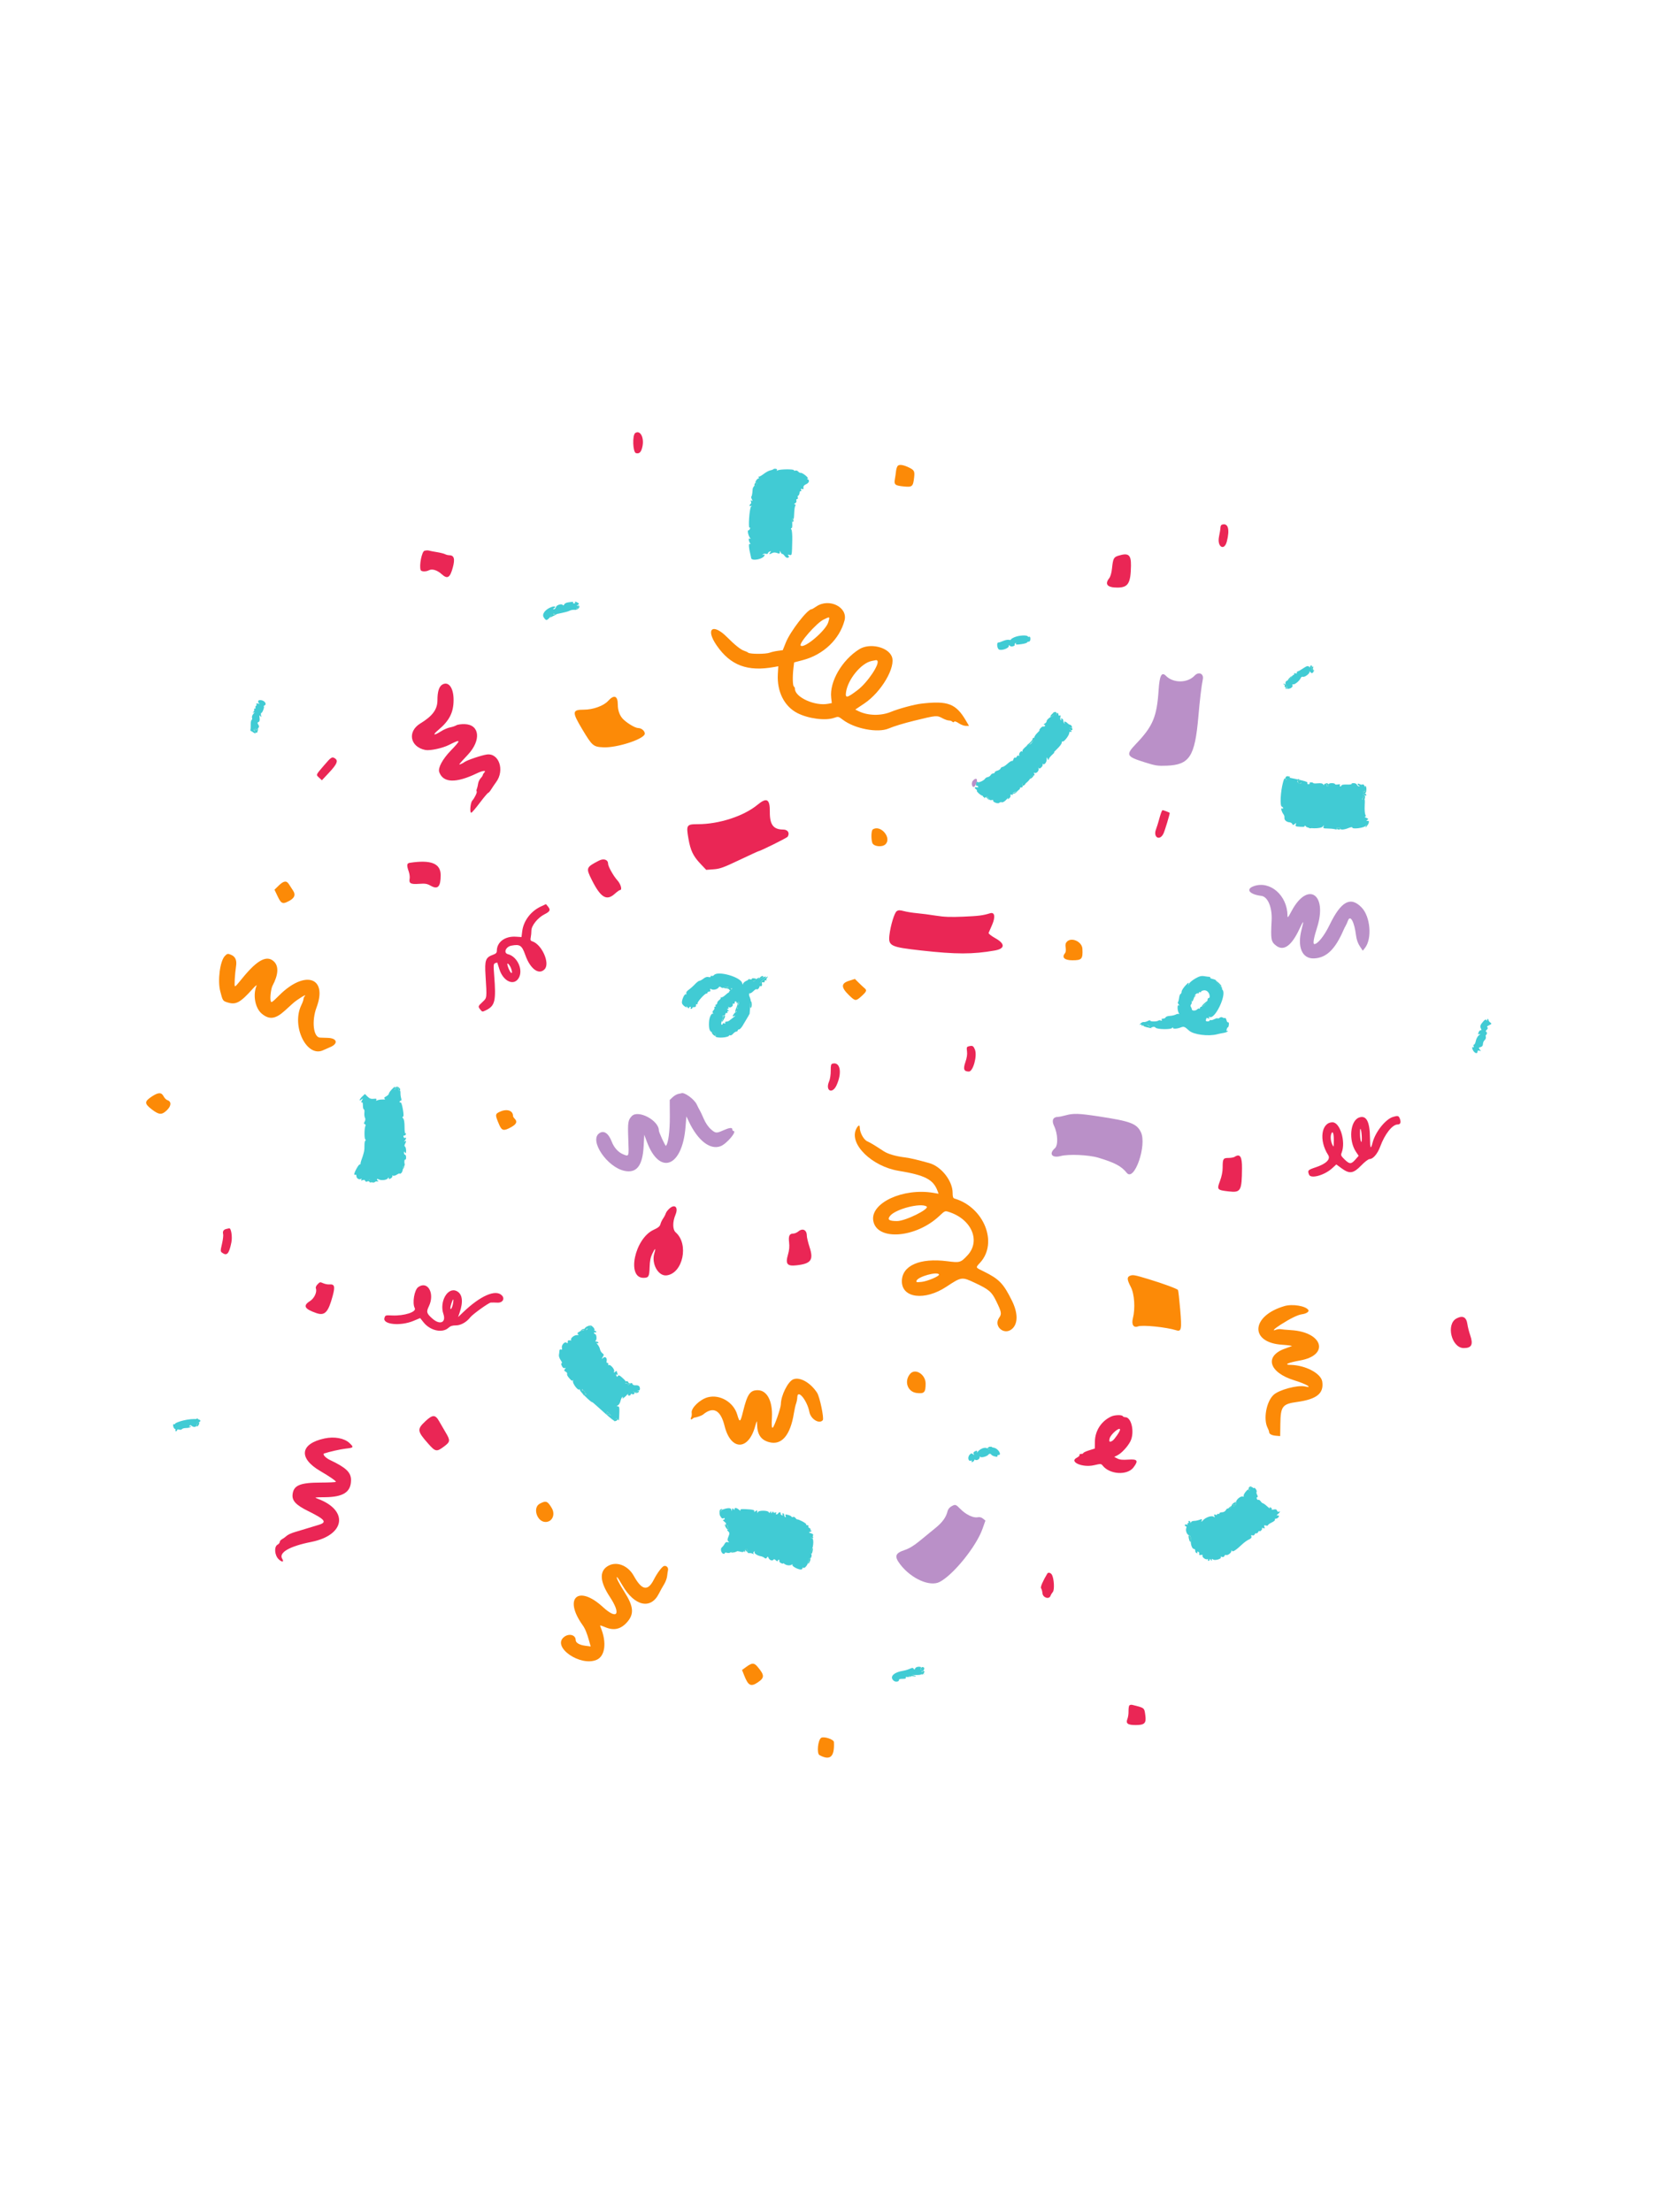 <svg id="svg" version="1.1" xmlns="http://www.w3.org/2000/svg" xmlns:xlink="http://www.w3.org/1999/xlink" width="400" height="533.333" viewBox="0, 0, 400,533.333"><g id="svgg"><path id="path0" d="M216.439 112.330 C 216.268 112.536,216.089 113.098,216.040 113.579 C 215.992 114.060,215.867 114.928,215.764 115.507 C 215.522 116.857,215.789 117.070,217.988 117.285 C 219.948 117.477,220.157 117.291,220.402 115.137 C 220.572 113.649,220.434 113.353,219.304 112.781 C 217.872 112.057,216.805 111.889,216.439 112.330 M196.824 146.216 C 196.294 146.578,195.781 146.875,195.683 146.875 C 194.675 146.875,190.567 152.182,189.474 154.895 L 188.728 156.750 187.528 156.910 C 186.868 156.997,185.989 157.199,185.573 157.358 C 184.639 157.716,180.854 157.716,180.407 157.358 C 180.226 157.213,179.787 157.005,179.430 156.896 C 178.621 156.647,177.195 155.511,175.296 153.604 C 171.857 150.150,170.025 151.567,172.765 155.561 C 176.112 160.439,180.241 161.987,186.729 160.796 L 187.650 160.627 187.543 162.518 C 187.305 166.727,189.095 170.293,192.260 171.914 C 194.900 173.267,199.047 173.801,201.133 173.057 C 202.104 172.711,202.170 172.726,203.219 173.524 C 206.071 175.696,211.624 176.754,214.266 175.630 C 215.535 175.089,217.859 174.382,220.443 173.748 C 225.807 172.433,225.877 172.427,227.276 173.177 C 227.810 173.464,228.489 173.698,228.785 173.698 C 229.081 173.698,229.450 173.825,229.606 173.981 C 229.800 174.175,229.942 174.179,230.056 173.994 C 230.160 173.825,230.577 173.964,231.164 174.362 C 231.681 174.713,232.449 175.000,232.870 175.000 L 233.637 175.000 232.899 173.740 C 230.494 169.632,228.535 168.885,222.135 169.636 C 220.420 169.838,216.647 170.860,214.823 171.617 C 212.375 172.633,209.212 172.557,206.949 171.428 L 206.215 171.062 208.420 169.581 C 212.532 166.817,216.061 160.764,215.016 158.264 C 214.044 155.937,209.667 154.963,207.175 156.519 C 203.012 159.119,199.979 164.348,200.407 168.189 L 200.553 169.502 199.622 169.676 C 196.462 170.269,191.667 168.089,191.667 166.059 C 191.667 165.837,191.549 165.583,191.406 165.495 C 191.115 165.315,191.067 163.066,191.311 161.033 L 191.471 159.697 193.607 159.133 C 198.535 157.831,202.428 154.118,203.625 149.578 C 204.470 146.375,199.893 144.113,196.824 146.216 M199.703 150.019 C 199.096 152.044,193.877 156.464,193.059 155.646 C 192.536 155.123,196.834 150.225,198.563 149.373 C 200.117 148.607,200.125 148.611,199.703 150.019 M211.515 159.258 C 212.236 159.979,209.165 164.571,206.742 166.397 C 204.208 168.306,203.782 168.385,203.980 166.911 C 204.394 163.818,207.631 159.859,210.156 159.356 C 210.658 159.256,211.136 159.161,211.220 159.145 C 211.303 159.128,211.436 159.179,211.515 159.258 M146.615 168.987 C 145.541 170.176,142.985 171.094,140.749 171.094 C 137.934 171.094,137.888 171.640,140.355 175.765 C 142.788 179.834,143.032 180.045,145.458 180.167 C 148.783 180.335,155.469 178.130,155.469 176.866 C 155.469 176.207,154.654 175.521,153.872 175.521 C 153.195 175.521,151.342 174.439,150.297 173.434 C 149.437 172.607,148.958 171.327,148.958 169.852 C 148.958 167.722,148.058 167.390,146.615 168.987 M210.432 199.970 C 210.066 200.216,209.991 202.125,210.307 203.168 C 210.586 204.093,212.704 204.334,213.505 203.533 C 215.075 201.964,212.283 198.727,210.432 199.970 M67.204 213.495 L 66.179 214.490 66.945 216.099 C 67.818 217.932,68.180 218.062,69.830 217.135 C 71.070 216.438,71.321 215.669,70.633 214.669 C 70.355 214.264,69.931 213.610,69.693 213.216 C 69.101 212.240,68.419 212.317,67.204 213.495 M257.235 227.031 C 256.904 227.379,256.828 227.753,256.943 228.462 C 257.040 229.061,256.977 229.569,256.775 229.812 C 255.933 230.827,256.654 231.510,258.567 231.510 C 260.847 231.510,261.101 231.219,260.978 228.740 C 260.892 227.013,258.352 225.853,257.235 227.031 M54.202 230.491 C 53.037 231.741,52.437 236.387,53.104 238.982 C 53.701 241.300,53.720 241.330,54.934 241.693 C 56.907 242.284,57.946 241.713,60.922 238.397 C 61.558 237.689,61.979 237.344,61.858 237.630 C 60.916 239.864,61.522 243.080,63.133 244.400 C 64.963 245.900,66.432 245.696,68.706 243.628 C 69.184 243.194,70.035 242.420,70.599 241.907 C 71.603 240.995,74.143 239.430,73.503 240.119 C 73.324 240.311,73.177 240.643,73.177 240.855 C 73.177 241.068,72.939 241.734,72.648 242.335 C 70.201 247.390,73.971 255.101,77.951 253.178 C 78.261 253.028,79.009 252.700,79.612 252.449 C 81.626 251.610,81.290 250.285,79.045 250.217 C 78.252 250.193,77.399 250.164,77.148 250.152 C 75.553 250.076,75.106 246.119,76.325 242.864 C 79.056 235.570,73.523 233.780,67.330 239.953 C 65.555 241.723,65.395 241.824,65.257 241.273 C 65.069 240.524,65.346 238.321,65.715 237.630 C 67.116 235.005,67.241 232.958,66.068 231.822 C 64.390 230.195,62.091 231.368,58.594 235.637 C 56.958 237.634,56.842 237.760,56.647 237.760 C 56.454 237.760,56.611 234.999,56.925 232.851 C 57.119 231.530,56.751 230.662,55.819 230.237 C 54.949 229.841,54.783 229.867,54.202 230.491 M204.688 236.465 C 202.757 237.079,202.755 238.034,204.681 239.909 C 206.217 241.405,206.347 241.414,207.748 240.134 C 208.957 239.029,209.064 238.733,208.440 238.226 C 208.212 238.042,207.597 237.467,207.073 236.950 L 206.120 236.009 204.688 236.465 M36.553 264.388 C 34.791 265.566,34.795 266.064,36.577 267.439 C 38.352 268.809,39.019 268.844,40.265 267.634 C 41.317 266.612,41.360 265.550,40.361 265.233 C 40.073 265.142,39.661 264.724,39.444 264.304 C 38.921 263.294,38.156 263.317,36.553 264.388 M120.610 267.988 C 119.332 268.556,119.319 268.724,120.366 271.159 C 121.000 272.634,121.478 272.726,123.274 271.723 C 124.543 271.014,124.790 270.400,124.089 269.699 C 123.874 269.484,123.698 269.198,123.698 269.064 C 123.698 267.750,122.269 267.252,120.610 267.988 M206.410 272.240 C 204.712 275.818,210.220 281.203,216.667 282.268 C 222.988 283.312,225.009 284.346,226.027 287.060 L 226.301 287.792 225.065 287.581 C 217.768 286.335,209.827 290.010,210.551 294.298 C 211.379 299.197,220.774 298.520,226.484 293.151 C 227.831 291.883,227.841 291.879,228.827 292.198 C 234.301 293.968,236.508 299.212,233.239 302.679 C 231.612 304.404,231.431 304.455,228.409 304.064 C 221.781 303.206,217.452 305.116,217.449 308.899 C 217.446 312.966,222.974 313.649,228.167 310.223 C 231.846 307.796,231.896 307.789,235.092 309.293 C 238.441 310.868,239.098 311.429,240.171 313.628 C 241.490 316.331,241.567 316.752,240.911 317.673 C 239.441 319.737,242.139 322.060,244.037 320.364 C 245.469 319.085,245.455 316.551,244.001 313.602 C 241.944 309.431,240.914 308.362,237.174 306.523 C 235.112 305.508,235.175 305.670,236.346 304.373 C 240.671 299.586,237.237 291.050,230.143 288.953 C 229.792 288.849,229.687 288.534,229.687 287.573 C 229.687 284.712,226.962 281.229,224.089 280.416 C 221.313 279.630,219.430 279.188,218.229 279.040 C 215.976 278.762,214.095 278.215,213.061 277.537 C 210.741 276.016,209.968 275.550,209.110 275.157 C 208.216 274.748,207.292 273.028,207.292 271.775 C 207.292 271.072,206.855 271.302,206.410 272.240 M223.396 290.855 C 224.283 291.416,218.302 294.384,216.293 294.380 C 214.337 294.376,213.885 294.046,214.594 293.144 C 215.888 291.499,221.932 289.927,223.396 290.855 M226.403 307.244 C 226.632 307.615,223.644 308.897,222.204 309.046 C 220.984 309.172,220.841 309.137,220.989 308.751 C 221.367 307.767,225.939 306.494,226.403 307.244 M272.461 307.567 C 271.676 307.874,271.722 308.510,272.656 310.286 C 273.529 311.945,273.754 315.441,273.144 317.862 C 272.771 319.343,273.319 320.183,274.392 319.775 C 275.460 319.369,281.173 319.948,283.607 320.709 C 284.849 321.098,284.968 320.466,284.556 315.698 C 284.344 313.246,284.104 311.131,284.023 310.999 C 283.840 310.703,280.430 309.446,276.953 308.391 C 273.580 307.369,273.163 307.292,272.461 307.567 M309.718 314.870 C 301.642 317.207,301.205 323.658,309.086 324.195 C 310.606 324.298,311.673 324.450,311.458 324.533 C 311.243 324.615,310.518 324.878,309.846 325.117 C 304.757 326.929,305.924 330.897,312.104 332.790 C 314.921 333.652,316.752 334.721,314.607 334.250 C 312.845 333.863,308.376 335.067,307.071 336.281 C 305.312 337.916,304.551 342.171,305.643 344.264 C 305.832 344.626,305.987 345.054,305.988 345.216 C 305.991 345.713,306.603 346.052,307.656 346.140 L 308.664 346.224 308.706 343.219 C 308.763 339.065,309.212 338.476,312.675 338.002 C 317.474 337.345,319.227 335.943,318.809 333.095 C 318.516 331.100,314.747 329.115,311.134 329.053 C 309.434 329.024,310.567 328.508,313.476 327.986 C 320.606 326.707,318.977 321.164,311.328 320.677 C 310.182 320.604,309.027 320.500,308.761 320.445 C 308.495 320.391,307.990 320.456,307.639 320.589 C 306.617 320.978,307.170 320.384,308.805 319.338 C 311.125 317.854,312.911 316.984,313.918 316.849 C 314.965 316.708,315.702 316.220,315.460 315.829 C 314.854 314.849,311.643 314.313,309.718 314.870 M219.469 331.185 C 217.923 332.934,218.785 335.546,220.999 335.823 C 222.849 336.054,223.177 335.712,223.177 333.553 C 223.177 331.371,220.702 329.790,219.469 331.185 M191.255 332.541 C 189.974 333.066,188.295 336.434,188.275 338.520 C 188.265 339.472,186.650 344.092,186.287 344.205 C 186.066 344.273,186.021 343.612,186.119 341.746 C 186.325 337.796,184.949 335.156,182.682 335.156 C 180.839 335.156,180.180 336.119,179.152 340.308 C 178.501 342.965,178.338 343.052,177.756 341.050 C 176.887 338.063,173.607 336.112,170.697 336.852 C 168.792 337.336,166.575 339.464,166.770 340.622 C 166.830 340.979,166.768 341.477,166.633 341.729 C 166.389 342.185,166.663 342.365,167.036 341.992 C 167.143 341.885,167.309 341.787,167.405 341.776 C 168.053 341.696,169.204 341.284,169.531 341.014 C 171.986 338.988,173.747 339.925,174.698 343.761 C 176.167 349.692,180.373 349.815,182.041 343.975 C 182.489 342.408,182.516 342.373,182.534 343.329 C 182.580 345.845,183.458 347.153,185.462 347.689 C 188.465 348.491,190.564 346.030,191.414 340.708 C 191.557 339.810,191.794 338.761,191.941 338.376 C 192.087 337.991,192.221 337.291,192.239 336.820 C 192.315 334.795,194.632 337.647,195.148 340.401 C 195.472 342.130,197.545 343.401,198.380 342.383 C 198.731 341.955,197.649 336.754,197.005 335.770 C 195.396 333.314,192.853 331.886,191.255 332.541 M130.143 362.518 C 128.371 363.453,129.457 366.911,131.527 366.923 C 133.152 366.933,133.961 365.132,133.033 363.572 C 132.012 361.858,131.647 361.724,130.143 362.518 M146.461 377.608 C 144.459 378.891,144.653 381.360,147.040 384.984 C 149.822 389.208,148.834 390.620,145.341 387.413 C 139.419 381.979,135.790 385.250,140.476 391.797 C 141.083 392.645,141.514 393.696,142.064 395.670 L 142.417 396.938 141.067 396.759 C 139.698 396.577,138.802 396.041,138.802 395.402 C 138.802 394.110,137.125 393.702,135.934 394.705 C 133.084 397.103,139.883 401.817,143.819 400.173 C 145.920 399.295,146.342 395.939,144.808 392.292 C 144.580 391.750,144.589 391.751,146.083 392.354 C 148.052 393.149,149.681 392.761,151.136 391.151 C 152.943 389.151,152.801 387.330,150.565 383.815 C 149.149 381.589,148.468 380.208,148.788 380.208 C 148.857 380.208,149.439 381.117,150.083 382.227 C 152.973 387.209,156.892 388.103,158.851 384.227 C 159.211 383.515,159.783 382.489,160.122 381.946 C 160.461 381.403,160.787 380.526,160.847 379.998 C 160.906 379.469,161.002 378.818,161.060 378.552 C 161.196 377.921,160.688 377.390,160.096 377.544 C 159.627 377.667,158.432 379.262,157.652 380.808 C 156.196 383.690,154.757 383.427,152.817 379.926 C 151.374 377.323,148.527 376.284,146.461 377.608 M179.990 401.822 L 178.913 402.602 179.451 403.970 C 180.410 406.409,181.051 406.723,182.736 405.580 C 184.368 404.472,184.357 403.861,182.669 401.854 C 181.817 400.842,181.351 400.836,179.990 401.822 M197.998 418.962 C 197.195 419.466,196.874 422.759,197.591 423.142 C 200.173 424.524,201.244 423.550,201.065 419.981 C 201.033 419.339,198.657 418.550,197.998 418.962 " stroke="none" fill="#fc8a07" fill-rule="evenodd"></path><path id="path1" d="M288.016 162.895 C 286.312 164.710,282.892 164.734,281.129 162.944 C 280.084 161.883,279.582 162.836,279.356 166.306 C 278.934 172.794,277.991 175.057,273.942 179.297 C 271.373 181.987,271.534 182.365,275.826 183.725 C 278.599 184.603,279.078 184.679,281.294 184.596 C 286.812 184.389,288.100 182.399,288.934 172.797 C 289.295 168.636,289.688 165.338,290.010 163.778 C 290.295 162.397,289.016 161.831,288.016 162.895 M234.574 188.216 C 234.027 188.836,234.447 190.158,235.003 189.565 C 235.195 189.360,235.427 188.870,235.520 188.477 C 235.717 187.633,235.212 187.494,234.574 188.216 M302.347 213.621 C 300.239 214.343,301.209 215.631,304.126 215.984 C 305.681 216.172,306.767 218.768,306.601 221.906 C 306.357 226.531,306.450 227.037,307.715 228.002 C 309.509 229.370,311.395 228.022,313.273 224.028 C 314.347 221.744,314.429 221.751,313.824 224.076 C 312.719 228.320,313.952 231.184,316.829 231.058 C 319.812 230.926,321.925 228.884,323.959 224.168 C 324.101 223.838,324.325 223.392,324.457 223.177 C 324.589 222.962,324.838 222.404,325.012 221.936 C 325.569 220.433,326.560 222.277,326.958 225.556 C 327.072 226.495,327.396 227.418,327.857 228.114 L 328.579 229.204 329.108 228.531 C 330.862 226.302,330.426 221.002,328.307 218.793 C 325.643 216.016,323.349 217.255,320.582 222.969 C 319.303 225.610,317.716 227.604,316.893 227.604 C 316.505 227.604,316.743 226.160,317.540 223.679 C 320.161 215.519,315.291 212.332,311.399 219.661 C 310.555 221.252,310.431 221.386,310.424 220.710 C 310.377 215.884,306.270 212.279,302.347 213.621 M163.542 263.729 C 163.184 263.794,162.572 264.147,162.183 264.516 L 161.476 265.185 161.500 269.116 C 161.522 272.677,161.129 275.677,160.566 276.239 C 160.423 276.382,158.854 272.980,158.854 272.526 C 158.854 270.109,153.856 267.466,152.329 269.076 C 151.415 270.039,151.332 270.595,151.490 274.708 C 151.653 278.954,151.677 278.886,150.227 278.277 C 149.045 277.779,148.051 276.678,147.506 275.260 C 146.702 273.166,145.570 272.420,144.445 273.243 C 142.054 274.991,146.372 281.377,150.550 282.274 C 153.497 282.906,154.937 281.053,155.192 276.302 L 155.339 273.568 155.930 275.173 C 158.987 283.464,164.491 281.442,165.283 271.737 L 165.495 269.141 166.112 270.441 C 168.279 275.009,171.249 277.299,173.746 276.328 C 175.239 275.748,177.829 272.656,176.823 272.656 C 176.680 272.656,176.563 272.468,176.563 272.237 C 176.563 271.774,175.807 271.873,174.349 272.525 C 172.735 273.248,172.523 273.229,171.429 272.270 C 170.769 271.692,170.125 270.753,169.684 269.726 C 169.299 268.831,168.871 267.923,168.734 267.708 C 168.596 267.493,168.265 266.849,167.999 266.276 C 167.398 264.982,164.908 263.189,164.253 263.577 C 164.220 263.597,163.900 263.665,163.542 263.729 M256.901 268.898 C 256.185 269.098,255.353 269.263,255.053 269.266 C 253.894 269.276,253.519 270.146,254.130 271.408 C 255.067 273.345,255.170 276.112,254.332 276.841 C 252.822 278.154,253.642 279.256,255.721 278.707 C 257.657 278.196,262.518 278.413,264.844 279.115 C 268.816 280.313,270.378 281.146,271.661 282.749 C 273.488 285.034,276.611 276.013,275.065 272.917 C 274.036 270.858,272.540 270.304,264.858 269.139 C 260.067 268.412,258.787 268.374,256.901 268.898 M229.365 363.168 C 228.972 363.382,228.576 363.873,228.482 364.264 C 228.119 365.774,227.278 366.959,225.587 368.343 C 224.619 369.134,222.899 370.543,221.764 371.474 C 220.312 372.664,219.217 373.326,218.075 373.706 C 215.818 374.457,215.585 375.232,217.042 377.141 C 219.685 380.601,224.189 382.608,226.561 381.381 C 229.850 379.680,235.372 372.852,236.869 368.634 L 237.594 366.592 237.010 366.118 C 236.616 365.799,236.186 365.693,235.692 365.791 C 234.673 365.995,232.912 365.155,231.606 363.842 C 230.407 362.636,230.367 362.625,229.365 363.168 " stroke="none" fill="#ba90c8" fill-rule="evenodd"></path><path id="path2" d="M153.167 104.390 C 152.427 104.871,152.571 109.050,153.335 109.241 C 154.166 109.450,154.594 109.021,154.892 107.682 C 155.374 105.512,154.375 103.605,153.167 104.390 M294.596 126.496 C 294.417 126.556,294.268 126.860,294.265 127.170 C 294.262 127.480,294.105 128.476,293.915 129.382 C 293.401 131.833,295.185 132.935,295.801 130.547 C 296.568 127.570,296.097 125.987,294.596 126.496 M102.344 132.785 C 101.702 132.963,101.031 136.362,101.426 137.435 C 101.573 137.833,102.712 137.861,103.418 137.483 C 104.188 137.071,105.404 137.443,106.489 138.423 C 107.888 139.687,108.510 139.308,109.188 136.773 C 109.745 134.695,109.482 133.854,108.276 133.854 C 108.002 133.854,107.569 133.742,107.314 133.606 C 107.059 133.469,106.159 133.244,105.313 133.106 C 104.468 132.968,103.600 132.799,103.385 132.730 C 103.171 132.661,102.702 132.686,102.344 132.785 M269.685 133.963 C 268.519 134.324,268.370 134.615,268.114 137.034 C 267.998 138.135,267.744 139.017,267.428 139.419 C 266.287 140.869,267.011 141.672,269.449 141.658 C 272.008 141.644,272.623 140.638,272.687 136.366 C 272.727 133.735,272.084 133.221,269.685 133.963 M106.706 165.006 C 105.874 165.442,105.472 166.683,105.470 168.828 C 105.468 171.022,104.284 172.628,101.354 174.409 C 98.154 176.356,98.848 180.069,102.550 180.810 C 103.664 181.032,106.701 180.382,108.265 179.585 C 111.176 178.102,111.248 178.313,108.719 180.922 C 106.708 182.998,105.553 185.132,105.903 186.127 C 106.831 188.761,109.919 188.868,114.974 186.440 C 116.283 185.811,117.282 185.662,116.829 186.162 C 116.597 186.419,116.406 186.730,116.406 186.853 C 116.406 186.975,116.173 187.324,115.889 187.626 C 115.604 187.929,115.327 188.523,115.272 188.945 C 115.217 189.368,115.084 189.924,114.976 190.181 C 114.868 190.437,114.848 190.716,114.931 190.799 C 115.107 190.975,114.441 192.371,113.870 193.023 C 113.384 193.578,113.205 196.107,113.663 195.931 C 113.835 195.865,114.767 194.762,115.735 193.479 C 116.703 192.196,117.590 191.146,117.706 191.146 C 117.822 191.146,118.152 190.765,118.438 190.299 C 118.724 189.834,119.261 189.043,119.631 188.541 C 121.731 185.694,120.306 181.494,117.378 181.900 C 116.097 182.077,112.550 183.278,111.979 183.728 C 111.764 183.897,111.361 184.117,111.082 184.216 C 110.498 184.425,110.492 184.433,112.827 181.928 C 116.064 178.454,115.663 174.685,112.045 174.578 C 111.221 174.553,110.313 174.679,110.026 174.858 C 109.740 175.036,109.060 175.265,108.515 175.366 C 107.970 175.467,106.981 175.895,106.316 176.316 C 104.536 177.445,104.178 177.249,105.694 175.977 C 108.339 173.755,109.346 171.788,109.364 168.802 C 109.381 165.886,108.213 164.216,106.706 165.006 M78.119 184.528 C 76.075 186.922,76.146 186.742,76.950 187.497 L 77.609 188.116 79.301 186.310 C 81.204 184.282,81.585 183.441,80.848 182.902 C 80.078 182.339,79.892 182.450,78.119 184.528 M182.646 194.016 C 179.332 196.759,173.374 198.698,168.256 198.698 C 165.535 198.698,165.413 198.886,165.990 202.194 C 166.491 205.062,167.120 206.376,168.883 208.241 L 170.271 209.708 172.049 209.577 C 173.597 209.463,174.407 209.171,178.289 207.327 C 180.743 206.162,182.817 205.208,182.899 205.208 C 183.268 205.208,189.735 202.001,189.905 201.733 C 190.474 200.839,189.963 200.002,188.846 199.999 C 186.461 199.991,185.581 198.822,185.612 195.703 C 185.643 192.613,184.871 192.174,182.646 194.016 M279.960 195.931 C 279.831 196.271,279.592 197.062,279.430 197.689 C 279.268 198.316,278.944 199.342,278.711 199.971 C 277.993 201.906,279.644 202.804,280.525 200.957 C 280.850 200.276,282.031 196.377,282.031 195.986 C 282.031 195.894,280.530 195.313,280.293 195.313 C 280.239 195.313,280.090 195.591,279.960 195.931 M144.401 207.491 C 141.288 209.105,141.238 209.240,142.692 212.144 C 144.825 216.404,146.249 217.268,148.211 215.495 C 148.766 214.993,149.337 214.583,149.480 214.583 C 150.081 214.583,149.697 213.167,148.837 212.215 C 147.905 211.183,146.615 208.883,146.615 208.252 C 146.615 207.249,145.565 206.888,144.401 207.491 M98.763 208.018 C 98.077 208.125,98.024 208.615,98.540 210.078 C 98.740 210.644,98.843 211.422,98.770 211.805 C 98.547 212.970,99.000 213.227,101.016 213.083 C 102.541 212.974,102.962 213.042,103.856 213.545 C 105.574 214.510,106.250 213.786,106.250 210.978 C 106.250 208.151,103.897 207.220,98.763 208.018 M130.339 218.580 C 127.975 219.691,126.222 222.029,125.917 224.479 L 125.738 225.911 124.351 225.824 C 121.764 225.660,119.792 227.128,119.792 229.219 C 119.792 229.695,119.577 229.921,118.888 230.170 C 117.067 230.829,116.837 231.458,117.065 235.156 C 117.409 240.734,117.432 240.530,116.334 241.566 C 115.226 242.611,115.219 242.637,115.826 243.415 C 116.259 243.970,116.308 243.976,117.141 243.569 C 119.365 242.482,119.634 241.353,119.151 235.133 C 118.955 232.612,118.977 232.360,119.401 232.197 C 119.657 232.099,119.885 232.051,119.908 232.090 C 119.930 232.129,120.146 232.811,120.388 233.606 C 121.317 236.664,124.017 237.830,125.140 235.658 C 126.153 233.699,124.685 230.597,122.484 230.044 C 121.321 229.752,121.927 228.237,123.310 227.977 C 125.376 227.589,125.832 227.901,126.669 230.274 C 127.854 233.636,129.966 235.157,131.340 233.638 C 132.656 232.183,130.624 227.664,128.326 226.934 C 127.909 226.802,127.840 226.618,127.967 225.983 C 128.054 225.550,128.125 224.817,128.125 224.354 C 128.125 223.160,129.654 221.252,131.264 220.436 C 132.652 219.732,132.807 219.375,132.096 218.518 L 131.641 217.968 130.339 218.580 M216.194 219.683 C 215.649 220.065,214.719 223.116,214.455 225.391 C 214.144 228.062,214.662 228.316,222.135 229.150 C 230.518 230.086,234.534 230.087,239.829 229.155 C 242.357 228.710,242.407 227.542,239.955 226.171 C 239.008 225.641,238.298 225.079,238.365 224.912 C 238.433 224.745,238.810 223.873,239.203 222.973 C 240.045 221.049,239.839 219.833,238.730 220.171 C 236.958 220.711,235.962 220.838,232.292 220.994 C 229.178 221.127,227.660 221.071,225.651 220.750 C 224.219 220.521,222.189 220.257,221.141 220.165 C 220.093 220.072,218.666 219.845,217.969 219.661 C 216.916 219.384,216.616 219.387,216.194 219.683 M123.040 233.060 C 123.485 233.920,123.587 234.889,123.191 234.492 C 122.764 234.065,122.115 232.292,122.386 232.292 C 122.527 232.292,122.822 232.637,123.040 233.060 M233.498 252.269 C 233.090 252.373,233.034 252.568,233.154 253.461 C 233.251 254.183,233.123 255.032,232.759 256.083 C 232.181 257.754,232.401 258.333,233.611 258.333 C 234.629 258.333,235.675 254.508,235.060 253.037 C 234.671 252.104,234.488 252.014,233.498 252.269 M200.726 256.425 C 200.364 256.522,200.283 256.847,200.297 258.155 C 200.307 259.092,200.139 260.171,199.896 260.734 C 198.928 262.981,200.686 263.862,201.702 261.639 C 203.089 258.601,202.588 255.924,200.726 256.425 M335.874 269.270 C 334.053 269.818,331.603 272.898,330.949 275.460 C 330.500 277.218,330.340 276.947,330.316 274.387 C 330.279 270.382,329.439 268.795,327.689 269.418 C 325.521 270.191,325.101 274.980,326.961 277.721 L 327.588 278.646 326.788 279.557 C 325.781 280.705,325.389 280.700,324.184 279.523 C 323.321 278.680,323.245 278.504,323.485 277.896 C 324.520 275.266,323.113 270.573,321.288 270.573 C 318.551 270.573,317.961 274.960,320.228 278.450 C 320.881 279.455,319.774 280.563,317.280 281.402 C 315.319 282.062,315.228 282.159,315.618 283.184 C 316.029 284.265,319.337 283.352,321.204 281.642 L 322.199 280.731 323.439 281.642 C 325.385 283.070,326.283 282.947,328.187 280.990 C 329.065 280.086,329.930 279.427,330.238 279.427 C 331.063 279.427,332.151 278.143,332.779 276.429 C 333.883 273.413,335.710 271.094,336.982 271.094 C 337.661 271.094,337.854 270.594,337.517 269.706 C 337.239 268.975,337.035 268.921,335.874 269.270 M328.341 274.349 C 328.347 275.301,328.289 275.511,328.125 275.130 C 328.002 274.844,327.905 273.965,327.909 273.177 C 327.915 272.084,327.966 271.899,328.125 272.396 C 328.240 272.754,328.337 273.633,328.341 274.349 M321.593 274.950 C 321.573 276.640,321.561 276.669,321.215 275.911 C 320.830 275.072,320.737 273.992,320.991 273.330 C 321.318 272.477,321.614 273.272,321.593 274.950 M297.656 278.906 C 297.441 279.045,296.780 279.160,296.187 279.163 C 294.914 279.167,294.792 279.372,294.792 281.501 C 294.792 282.470,294.562 283.620,294.151 284.712 C 293.363 286.807,293.450 286.911,296.262 287.232 C 299.165 287.563,299.416 287.124,299.460 281.628 C 299.483 278.815,298.978 278.052,297.656 278.906 M161.492 291.287 C 161.059 291.652,160.625 292.208,160.527 292.524 C 160.429 292.840,160.137 293.399,159.879 293.766 C 159.621 294.133,159.331 294.745,159.236 295.126 C 159.104 295.649,158.700 295.985,157.591 296.492 C 153.032 298.580,151.019 308.092,155.142 308.069 C 156.392 308.062,156.559 307.778,156.628 305.536 C 156.675 304.001,156.847 303.132,157.282 302.234 C 157.959 300.835,158.185 300.779,157.775 302.113 C 156.995 304.657,158.710 307.742,160.755 307.473 C 164.672 306.958,166.145 299.916,162.921 297.113 C 162.155 296.447,162.130 294.610,162.862 292.863 C 163.588 291.132,162.780 290.204,161.492 291.287 M54.557 296.284 C 53.883 296.453,53.634 296.868,53.803 297.542 C 53.878 297.840,53.751 298.894,53.522 299.884 C 53.130 301.572,53.132 301.705,53.555 302.014 C 54.711 302.860,55.232 302.281,55.787 299.534 C 56.061 298.179,55.733 296.047,55.263 296.124 C 55.161 296.141,54.844 296.213,54.557 296.284 M192.484 296.884 C 192.146 297.165,191.604 297.396,191.279 297.396 C 190.337 297.396,190.073 297.950,190.259 299.536 C 190.376 300.526,190.294 301.411,189.991 302.455 C 189.331 304.725,189.776 305.299,192.006 305.054 C 195.559 304.665,196.209 303.772,195.197 300.671 C 194.831 299.549,194.531 298.303,194.531 297.902 C 194.531 296.508,193.532 296.011,192.484 296.884 M76.542 309.656 C 76.239 309.959,76.069 310.372,76.154 310.595 C 76.494 311.482,75.788 313.010,74.729 313.679 C 72.982 314.781,73.397 315.567,76.249 316.559 C 78.312 317.276,79.136 316.417,80.214 312.421 C 80.829 310.141,80.669 309.562,79.448 309.658 C 79.078 309.688,78.446 309.577,78.043 309.413 C 77.108 309.032,77.177 309.021,76.542 309.656 M100.849 310.294 C 99.891 310.965,99.359 314.166,100.004 315.373 C 100.496 316.291,97.441 317.277,94.539 317.137 C 92.930 317.059,92.882 317.076,92.689 317.776 C 92.261 319.332,96.573 319.748,99.676 318.449 L 101.305 317.768 102.115 318.789 C 103.734 320.834,106.694 321.470,108.163 320.089 C 108.591 319.688,109.089 319.531,109.942 319.531 C 111.099 319.531,112.498 318.743,113.384 317.592 C 113.964 316.838,117.830 314.061,118.347 314.028 C 118.640 314.008,119.363 314.018,119.954 314.048 C 121.190 314.112,121.794 313.088,120.992 312.287 C 119.486 310.781,115.842 312.373,111.671 316.359 L 110.451 317.525 110.811 316.481 C 111.749 313.758,111.494 311.925,110.084 311.249 C 107.947 310.224,105.895 313.799,106.909 316.781 C 107.608 318.840,106.091 319.509,104.296 317.933 C 102.850 316.664,102.742 316.303,103.399 314.946 C 104.895 311.855,103.154 308.680,100.849 310.294 M109.225 314.258 C 109.043 315.281,108.594 316.041,108.594 315.325 C 108.594 314.838,109.118 313.281,109.282 313.281 C 109.346 313.281,109.320 313.721,109.225 314.258 M351.197 317.846 C 348.572 319.214,349.970 325.000,352.925 325.000 C 354.844 325.000,355.255 324.150,354.456 321.830 C 354.186 321.045,353.893 319.884,353.806 319.250 C 353.568 317.533,352.696 317.064,351.197 317.846 M267.969 341.476 C 265.561 342.567,264.024 344.910,263.990 347.544 L 263.968 349.222 262.583 349.658 C 261.821 349.899,261.198 350.191,261.198 350.308 C 261.198 350.425,260.957 350.521,260.662 350.521 C 260.367 350.521,260.195 350.633,260.280 350.770 C 260.364 350.907,260.068 351.209,259.621 351.440 C 257.687 352.440,261.006 353.883,263.766 353.243 C 265.404 352.863,265.496 352.868,265.877 353.350 C 267.572 355.492,271.790 355.742,273.280 353.789 C 274.537 352.141,274.275 351.730,272.070 351.889 C 270.678 351.990,269.981 351.923,269.417 351.632 L 268.652 351.238 269.417 350.854 C 270.405 350.359,271.864 348.796,272.526 347.523 C 273.620 345.421,272.848 341.667,271.321 341.667 C 271.069 341.667,270.792 341.549,270.703 341.406 C 270.490 341.061,268.788 341.105,267.969 341.476 M102.588 342.619 C 100.517 344.556,100.568 345.009,103.190 347.982 C 104.990 350.022,105.251 350.075,107.018 348.763 C 108.578 347.605,108.617 347.299,107.455 345.352 C 106.972 344.542,106.264 343.324,105.882 342.643 C 104.960 341.003,104.320 340.999,102.588 342.619 M270.052 344.680 C 270.052 345.087,268.702 347.048,268.215 347.349 C 267.529 347.771,267.337 347.612,267.543 346.791 C 267.803 345.756,270.052 343.863,270.052 344.680 M78.255 346.787 C 72.354 348.051,71.893 351.533,77.214 354.642 C 79.466 355.959,80.990 357.008,80.990 357.243 C 80.990 357.342,79.320 357.425,77.279 357.428 C 72.323 357.436,70.772 358.096,70.543 360.295 C 70.385 361.808,71.352 362.840,74.292 364.294 C 78.516 366.383,78.966 367.025,76.660 367.677 C 75.962 367.875,74.746 368.243,73.958 368.495 C 73.171 368.747,71.879 369.138,71.089 369.362 C 70.298 369.587,69.412 369.994,69.119 370.267 C 68.826 370.540,68.331 370.900,68.017 371.068 C 67.704 371.235,67.448 371.540,67.448 371.745 C 67.448 371.950,67.214 372.243,66.927 372.396 C 66.043 372.869,66.196 374.962,67.185 375.909 C 67.992 376.682,68.555 376.624,68.053 375.819 C 67.122 374.328,69.760 372.789,75.046 371.739 C 83.259 370.108,84.136 364.102,76.568 361.312 C 75.709 360.995,75.816 360.973,78.274 360.956 C 82.794 360.924,84.635 359.722,84.635 356.803 C 84.635 354.962,83.417 353.806,79.552 351.978 C 78.465 351.463,77.671 350.573,78.155 350.411 C 79.439 349.982,82.127 349.379,83.385 349.238 C 85.302 349.023,85.360 348.933,84.250 347.884 C 83.024 346.723,80.611 346.282,78.255 346.787 M252.518 379.362 C 251.410 381.211,250.798 382.649,251.010 382.904 C 251.147 383.070,251.298 383.615,251.346 384.116 C 251.448 385.194,252.961 385.660,253.297 384.717 C 253.389 384.457,253.639 384.041,253.853 383.792 C 254.284 383.290,254.146 380.622,253.639 379.675 C 253.368 379.168,252.739 378.992,252.518 379.362 M272.266 411.198 C 272.161 411.368,272.086 411.994,272.099 412.589 C 272.112 413.185,271.994 413.994,271.837 414.388 C 271.389 415.511,271.885 415.885,273.820 415.885 C 275.956 415.885,276.401 415.451,276.156 413.605 C 275.900 411.676,276.002 411.761,273.012 411.025 C 272.707 410.950,272.371 411.028,272.266 411.198 " stroke="none" fill="#ea2655" fill-rule="evenodd"></path><path id="path3" d="M186.407 113.159 C 186.331 113.235,186.006 113.348,185.684 113.410 C 185.363 113.472,184.673 113.849,184.152 114.247 C 183.630 114.646,183.107 114.940,182.988 114.901 C 182.870 114.863,182.848 114.951,182.939 115.098 C 183.029 115.244,182.984 115.365,182.837 115.365 C 182.690 115.365,182.437 115.613,182.275 115.917 C 182.103 116.238,182.089 116.401,182.243 116.306 C 182.556 116.113,182.493 116.822,182.171 117.115 C 182.048 117.226,182.034 117.142,182.139 116.927 C 182.244 116.712,182.146 116.764,181.920 117.042 C 181.695 117.320,181.499 117.672,181.485 117.823 C 181.470 117.975,181.430 118.423,181.394 118.818 C 181.359 119.214,181.258 119.610,181.169 119.699 C 181.080 119.788,181.133 120.093,181.285 120.378 C 181.501 120.781,181.489 120.851,181.232 120.692 C 180.999 120.548,180.949 120.613,181.064 120.912 C 181.154 121.146,181.115 121.407,180.978 121.491 C 180.841 121.576,180.729 121.763,180.729 121.906 C 180.729 122.049,180.876 122.078,181.055 121.971 C 181.308 121.818,181.312 121.859,181.074 122.154 C 180.692 122.626,180.364 127.439,180.729 127.214 C 180.873 127.124,180.917 127.231,180.829 127.460 C 180.743 127.683,180.567 127.865,180.436 127.865 C 180.147 127.865,180.428 129.151,180.830 129.672 C 181.051 129.959,181.042 130.001,180.793 129.852 C 180.427 129.631,180.458 130.348,180.842 130.965 C 180.998 131.216,180.975 131.272,180.768 131.144 C 180.463 130.955,180.530 132.104,180.911 133.594 C 181.002 133.952,181.087 134.359,181.099 134.499 C 181.177 135.436,184.313 134.740,184.364 133.774 C 184.370 133.658,184.240 133.647,184.074 133.749 C 183.898 133.858,183.844 133.821,183.944 133.658 C 184.038 133.507,184.349 133.443,184.636 133.518 C 184.922 133.593,185.156 133.536,185.156 133.392 C 185.156 133.247,185.349 133.055,185.584 132.965 C 185.941 132.827,185.957 132.866,185.682 133.197 C 185.302 133.655,185.500 133.707,186.198 133.333 C 186.517 133.162,186.914 133.160,187.353 133.327 C 187.908 133.538,188.024 133.505,188.039 133.132 C 188.056 132.727,188.076 132.729,188.245 133.157 C 188.348 133.419,188.513 133.594,188.612 133.548 C 188.711 133.502,188.973 133.722,189.195 134.039 C 189.433 134.378,189.757 134.552,189.988 134.464 C 190.276 134.353,190.304 134.226,190.096 133.974 C 189.876 133.709,189.931 133.665,190.350 133.775 C 190.952 133.932,190.941 133.989,191.023 130.208 C 191.049 128.991,190.956 127.848,190.816 127.669 C 190.647 127.454,190.654 127.344,190.834 127.344 C 191.002 127.344,191.068 126.820,191.006 125.977 C 190.938 125.051,190.985 124.736,191.152 125.001 C 191.337 125.293,191.409 125.163,191.443 124.479 C 191.532 122.668,191.591 122.208,191.773 121.914 C 191.876 121.747,191.807 121.611,191.617 121.607 C 191.401 121.602,191.440 121.503,191.721 121.339 C 191.966 121.196,192.100 120.908,192.019 120.696 C 191.938 120.485,192.014 120.313,192.188 120.313 C 192.361 120.313,192.439 120.144,192.360 119.939 C 192.281 119.733,192.333 119.526,192.474 119.479 C 192.616 119.432,192.751 119.140,192.774 118.829 C 192.797 118.519,192.929 118.335,193.067 118.420 C 193.209 118.508,193.248 118.393,193.156 118.155 C 193.042 117.856,193.107 117.778,193.383 117.884 C 193.597 117.966,193.753 117.930,193.730 117.805 C 193.629 117.256,193.792 116.991,194.401 116.714 C 195.092 116.399,195.270 115.756,194.727 115.537 C 194.479 115.437,194.484 115.401,194.747 115.385 C 194.937 115.374,194.709 115.042,194.240 114.648 C 193.772 114.255,193.251 113.963,193.083 114.001 C 192.915 114.039,192.636 113.899,192.464 113.691 C 192.291 113.483,191.982 113.376,191.778 113.455 C 191.573 113.533,191.406 113.489,191.406 113.357 C 191.406 113.060,188.007 113.098,187.517 113.401 C 187.275 113.551,187.219 113.525,187.345 113.321 C 187.530 113.021,186.690 112.876,186.407 113.159 M136.899 145.240 C 136.496 145.301,136.099 145.527,136.016 145.744 C 135.929 145.970,135.797 146.027,135.705 145.879 C 135.446 145.459,134.174 145.840,134.032 146.380 C 133.961 146.652,133.745 146.873,133.553 146.871 C 133.283 146.868,133.291 146.812,133.586 146.625 C 134.203 146.235,133.734 146.053,132.914 146.365 C 131.448 146.921,130.599 148.070,131.095 148.828 C 131.731 149.798,131.861 149.750,133.217 148.047 C 133.446 147.760,133.561 147.667,133.474 147.840 C 133.317 148.153,133.955 148.139,135.352 147.799 C 135.674 147.720,136.164 147.606,136.441 147.544 C 136.719 147.483,137.158 147.329,137.418 147.202 C 137.678 147.076,138.151 146.993,138.470 147.018 C 138.788 147.043,138.986 146.963,138.910 146.839 C 138.834 146.716,138.954 146.615,139.177 146.615 C 139.401 146.615,139.583 146.497,139.583 146.354 C 139.583 146.211,139.437 146.092,139.258 146.090 C 139.040 146.087,139.062 146.001,139.323 145.829 C 139.670 145.601,139.670 145.544,139.323 145.316 C 138.843 145.002,138.463 144.975,138.645 145.269 C 138.719 145.388,138.614 145.486,138.411 145.486 C 138.209 145.486,138.104 145.388,138.178 145.269 C 138.314 145.048,138.193 145.046,136.899 145.240 M244.710 153.579 C 244.182 153.790,243.750 154.056,243.750 154.170 C 243.750 154.285,243.541 154.324,243.287 154.257 C 243.032 154.190,242.475 154.280,242.050 154.455 C 241.224 154.796,241.017 154.864,240.658 154.915 C 240.290 154.968,240.396 156.212,240.796 156.544 C 241.298 156.961,243.228 156.334,243.233 155.753 C 243.236 155.459,243.295 155.430,243.438 155.654 C 243.550 155.831,243.890 155.904,244.212 155.820 C 244.528 155.737,244.727 155.574,244.654 155.457 C 244.582 155.340,244.660 155.160,244.828 155.056 C 245.022 154.936,245.063 154.981,244.939 155.180 C 244.793 155.416,245.085 155.449,246.136 155.312 C 246.901 155.213,247.565 155.032,247.613 154.910 C 247.661 154.787,247.866 154.688,248.069 154.688 C 248.291 154.688,248.438 154.422,248.438 154.021 C 248.438 153.655,248.328 153.422,248.195 153.505 C 248.062 153.587,247.889 153.551,247.811 153.425 C 247.589 153.066,245.769 153.157,244.710 153.579 M315.104 160.623 C 314.889 160.694,314.362 160.998,313.932 161.300 C 313.503 161.601,313.034 161.854,312.891 161.860 C 312.747 161.867,312.658 162.010,312.692 162.177 C 312.728 162.352,312.585 162.416,312.356 162.328 C 312.137 162.244,311.992 162.296,312.034 162.442 C 312.075 162.588,312.007 162.710,311.881 162.713 C 311.756 162.715,311.448 163.030,311.198 163.411 C 310.948 163.793,310.667 164.093,310.575 164.079 C 309.987 163.984,309.722 164.734,310.126 165.351 C 310.478 165.890,310.483 165.959,310.156 165.772 C 309.842 165.592,309.828 165.616,310.084 165.892 C 310.511 166.353,311.839 165.793,311.627 165.242 C 311.544 165.024,311.614 164.916,311.797 164.980 C 312.164 165.109,313.369 164.107,313.613 163.470 C 313.706 163.228,313.941 163.091,314.135 163.165 C 314.600 163.343,315.934 162.285,315.738 161.893 C 315.655 161.726,315.743 161.778,315.935 162.010 C 316.216 162.349,316.343 162.366,316.593 162.098 C 316.836 161.839,316.817 161.732,316.507 161.613 C 316.246 161.513,316.167 161.282,316.276 160.939 C 316.371 160.639,316.323 160.417,316.163 160.417 C 316.011 160.417,315.884 160.563,315.881 160.742 C 315.879 160.967,315.818 160.979,315.686 160.781 C 315.581 160.624,315.319 160.552,315.104 160.623 M62.240 169.102 C 62.240 169.314,62.386 169.555,62.565 169.637 C 62.744 169.720,62.612 169.717,62.272 169.631 C 61.878 169.532,61.714 169.574,61.821 169.746 C 61.912 169.894,61.867 170.091,61.719 170.182 C 61.571 170.274,61.517 170.458,61.600 170.591 C 61.682 170.724,61.606 170.833,61.430 170.833 C 61.255 170.833,61.188 170.910,61.282 171.005 C 61.377 171.099,61.308 171.356,61.131 171.576 C 60.862 171.907,60.874 171.937,61.198 171.750 C 61.449 171.605,61.415 171.724,61.101 172.081 C 60.833 172.387,60.682 172.813,60.764 173.029 C 60.847 173.244,60.804 173.489,60.668 173.573 C 60.532 173.657,60.435 174.159,60.450 174.688 C 60.466 175.218,60.436 175.768,60.383 175.911 C 60.330 176.055,60.404 176.211,60.547 176.259 C 60.690 176.307,60.957 176.470,61.139 176.622 C 61.322 176.773,61.553 176.815,61.652 176.716 C 61.752 176.616,61.662 176.428,61.453 176.299 C 61.128 176.098,61.126 176.014,61.434 175.727 C 61.704 175.476,61.749 175.473,61.611 175.716 C 61.353 176.174,61.677 176.121,62.174 175.624 C 62.512 175.286,62.532 175.111,62.279 174.707 C 62.029 174.305,62.040 174.179,62.338 174.065 C 62.589 173.968,62.672 173.654,62.594 173.094 C 62.502 172.436,62.539 172.346,62.772 172.656 C 63.013 172.977,63.043 172.941,62.938 172.461 C 62.867 172.139,62.904 171.875,63.020 171.875 C 63.277 171.875,63.849 170.314,63.593 170.309 C 63.493 170.306,63.587 170.192,63.802 170.056 C 64.104 169.863,64.127 169.701,63.906 169.343 C 63.538 168.748,62.240 168.560,62.240 169.102 M254.045 171.935 C 254.152 172.213,254.003 172.465,253.606 172.677 C 252.849 173.083,252.344 173.583,252.344 173.927 C 252.344 174.073,252.139 174.312,251.888 174.458 C 251.607 174.622,251.563 174.727,251.773 174.732 C 251.961 174.736,252.040 174.859,251.950 175.004 C 251.861 175.150,251.693 175.211,251.579 175.141 C 251.465 175.070,251.162 175.244,250.906 175.527 C 250.650 175.810,250.523 176.042,250.624 176.042 C 250.725 176.042,250.505 176.323,250.134 176.667 C 249.763 177.010,249.414 177.524,249.360 177.809 C 249.228 178.490,248.635 179.427,248.334 179.427 C 247.856 179.427,246.350 180.771,246.520 181.047 C 246.622 181.212,246.575 181.256,246.407 181.153 C 246.072 180.945,245.502 181.864,245.777 182.169 C 245.880 182.282,245.816 182.290,245.636 182.187 C 245.445 182.077,245.244 182.167,245.153 182.404 C 245.068 182.627,244.885 182.740,244.747 182.655 C 244.609 182.569,244.432 182.745,244.354 183.044 C 244.276 183.343,244.117 183.529,244.000 183.457 C 243.884 183.386,243.403 183.680,242.930 184.111 C 242.458 184.543,241.918 184.896,241.731 184.896 C 241.543 184.896,241.327 185.061,241.249 185.263 C 241.172 185.465,240.824 185.701,240.476 185.789 C 240.128 185.876,239.844 186.062,239.844 186.203 C 239.844 186.343,239.674 186.458,239.466 186.458 C 239.258 186.458,238.986 186.641,238.861 186.865 C 238.735 187.089,238.427 187.302,238.176 187.339 C 237.924 187.376,237.638 187.538,237.538 187.698 C 237.217 188.219,235.843 188.810,235.657 188.509 C 235.563 188.357,235.429 188.534,235.359 188.900 C 235.289 189.267,235.324 189.511,235.436 189.441 C 235.549 189.371,235.716 189.436,235.809 189.586 C 235.901 189.735,235.880 189.840,235.762 189.819 C 235.008 189.688,234.789 189.878,235.271 190.243 C 235.549 190.453,235.668 190.625,235.534 190.625 C 235.401 190.625,235.609 190.919,235.997 191.279 C 236.385 191.638,236.852 191.902,237.036 191.865 C 237.220 191.827,237.334 191.963,237.290 192.166 C 237.226 192.465,237.285 192.474,237.597 192.215 C 237.915 191.951,238.039 191.994,238.285 192.456 C 238.485 192.829,238.754 192.974,239.085 192.887 C 239.360 192.816,239.529 192.846,239.462 192.954 C 239.240 193.313,240.603 193.876,240.922 193.557 C 241.080 193.399,241.374 193.333,241.576 193.411 C 241.781 193.489,242.241 193.222,242.617 192.804 C 242.987 192.394,243.195 192.233,243.080 192.448 C 242.896 192.788,242.928 192.791,243.321 192.471 C 243.570 192.269,243.716 191.953,243.645 191.768 C 243.560 191.547,243.659 191.487,243.936 191.594 C 244.195 191.693,244.291 191.650,244.186 191.480 C 244.093 191.329,244.220 191.131,244.469 191.041 C 245.321 190.733,246.091 190.188,245.919 190.016 C 245.824 189.921,245.956 189.844,246.211 189.844 C 246.551 189.844,246.638 189.701,246.535 189.308 C 246.418 188.859,246.458 188.824,246.780 189.092 C 246.992 189.267,247.129 189.303,247.085 189.172 C 247.041 189.040,247.097 188.907,247.210 188.876 C 247.488 188.800,248.307 187.968,248.307 187.760 C 248.307 187.426,249.162 186.748,249.359 186.926 C 249.471 187.027,249.479 186.879,249.377 186.596 C 249.275 186.314,249.271 186.164,249.369 186.262 C 249.744 186.637,250.549 185.917,250.406 185.336 C 250.328 185.022,250.335 184.919,250.420 185.107 C 250.541 185.375,250.680 185.353,251.063 185.007 C 251.331 184.764,251.476 184.435,251.384 184.275 C 251.293 184.115,251.314 184.071,251.432 184.177 C 251.779 184.492,252.342 183.843,252.362 183.106 C 252.379 182.490,252.403 182.474,252.604 182.943 C 252.747 183.276,252.835 183.326,252.846 183.081 C 252.856 182.870,253.245 182.359,253.711 181.944 C 254.176 181.529,254.382 181.280,254.167 181.390 C 253.952 181.501,254.274 181.122,254.883 180.549 C 255.492 179.976,255.990 179.306,255.990 179.061 C 255.990 178.816,256.094 178.679,256.221 178.758 C 256.515 178.940,257.813 177.258,257.813 176.695 C 257.813 176.462,257.930 176.344,258.073 176.432 C 258.216 176.521,258.333 176.469,258.333 176.317 C 258.333 176.166,258.236 176.042,258.116 176.042 C 257.997 176.042,257.899 175.877,257.899 175.676 C 257.899 175.475,258.057 175.371,258.249 175.444 C 258.486 175.535,258.547 175.443,258.439 175.159 C 258.350 174.928,258.165 174.740,258.026 174.740 C 257.888 174.740,257.600 174.564,257.385 174.349 C 256.912 173.876,256.406 173.830,256.667 174.284 C 256.774 174.470,256.754 174.518,256.621 174.396 C 256.492 174.278,256.385 173.995,256.384 173.767 C 256.382 173.539,256.217 173.298,256.018 173.231 C 255.777 173.150,255.726 173.221,255.863 173.444 C 255.992 173.653,255.966 173.714,255.794 173.608 C 255.642 173.514,255.584 173.184,255.664 172.876 C 255.765 172.491,255.716 172.373,255.510 172.501 C 255.331 172.611,255.208 172.522,255.208 172.281 C 255.208 172.058,255.084 171.875,254.933 171.875 C 254.781 171.875,254.742 172.021,254.847 172.201 C 254.952 172.380,254.778 172.298,254.461 172.020 C 254.003 171.618,253.917 171.600,254.045 171.935 M310.199 187.470 C 310.257 187.954,310.119 188.105,309.914 187.781 C 309.741 187.508,309.596 187.714,309.361 188.562 C 308.745 190.791,308.562 194.304,309.053 194.467 C 309.230 194.526,309.375 194.689,309.375 194.829 C 309.375 194.968,309.245 195.003,309.087 194.905 C 308.734 194.687,309.030 195.779,309.472 196.329 C 309.633 196.530,309.732 196.893,309.691 197.136 C 309.601 197.667,310.176 198.191,310.910 198.247 C 311.204 198.269,311.508 198.451,311.585 198.652 C 311.703 198.961,311.792 198.962,312.161 198.662 C 312.542 198.352,312.576 198.365,312.427 198.763 C 312.308 199.081,312.392 199.231,312.703 199.260 C 314.228 199.398,314.584 199.371,314.587 199.115 C 314.590 198.957,314.702 199.004,314.838 199.219 C 315.217 199.818,318.469 199.858,318.928 199.269 C 319.249 198.858,319.262 198.859,319.113 199.284 C 318.978 199.672,319.123 199.740,320.089 199.743 C 320.713 199.745,321.506 199.822,321.851 199.914 C 322.273 200.027,322.420 199.989,322.301 199.796 C 322.193 199.622,322.329 199.526,322.651 199.550 C 322.940 199.572,323.177 199.682,323.177 199.795 C 323.177 200.120,324.154 200.034,325.139 199.623 C 325.635 199.415,326.042 199.358,326.042 199.495 C 326.042 199.984,328.955 199.602,329.326 199.065 C 329.515 198.791,329.796 198.421,329.949 198.242 C 330.158 197.999,330.111 197.916,329.763 197.913 C 329.373 197.909,329.360 197.869,329.681 197.666 C 329.995 197.467,329.947 197.375,329.421 197.165 C 329.066 197.024,328.927 196.901,329.111 196.892 C 329.349 196.880,329.375 196.743,329.199 196.414 C 329.063 196.161,328.991 195.172,329.039 194.217 C 329.115 192.684,329.074 192.499,328.690 192.643 C 328.316 192.783,328.304 192.746,328.603 192.378 C 328.797 192.139,328.862 191.801,328.748 191.613 C 328.598 191.363,328.659 191.368,328.986 191.633 C 329.286 191.877,329.427 191.895,329.427 191.690 C 329.427 191.525,329.251 191.322,329.036 191.240 C 328.822 191.158,328.646 190.979,328.646 190.842 C 328.646 190.706,328.763 190.667,328.906 190.755 C 329.234 190.958,329.242 189.846,328.916 189.330 C 328.783 189.120,328.594 189.028,328.496 189.126 C 328.397 189.224,328.098 189.187,327.830 189.044 C 327.531 188.884,327.344 188.879,327.344 189.032 C 327.344 189.168,327.490 189.339,327.669 189.411 C 327.924 189.514,327.922 189.547,327.661 189.563 C 327.478 189.574,327.260 189.408,327.178 189.193 C 327.095 188.978,326.740 188.802,326.389 188.802 C 326.038 188.802,325.805 188.890,325.872 188.997 C 325.938 189.105,325.418 189.171,324.715 189.145 C 324.012 189.118,323.438 189.206,323.438 189.340 C 323.438 189.474,323.313 189.583,323.162 189.583 C 323.010 189.583,322.969 189.449,323.070 189.285 C 323.197 189.079,323.041 189.028,322.565 189.119 C 322.185 189.191,321.875 189.150,321.875 189.026 C 321.875 188.903,321.523 188.802,321.094 188.802 C 320.573 188.802,320.313 188.932,320.313 189.193 C 320.313 189.408,320.188 189.583,320.037 189.583 C 319.885 189.583,319.826 189.478,319.905 189.350 C 319.984 189.222,319.874 189.050,319.660 188.968 C 319.446 188.886,319.269 188.961,319.267 189.136 C 319.264 189.357,319.194 189.345,319.037 189.097 C 318.887 188.860,318.456 188.775,317.739 188.844 C 317.149 188.900,316.667 188.880,316.667 188.799 C 316.667 188.719,316.430 188.635,316.140 188.613 C 315.851 188.591,315.682 188.683,315.765 188.818 C 315.848 188.952,315.727 189.063,315.495 189.063 C 315.263 189.063,315.141 188.954,315.223 188.821 C 315.363 188.594,315.010 188.415,313.888 188.145 C 311.624 187.599,310.183 187.335,310.199 187.470 M313.656 188.828 C 313.552 188.995,313.365 188.980,313.128 188.783 C 312.572 188.322,312.688 187.964,313.289 188.285 C 313.579 188.441,313.744 188.685,313.656 188.828 M172.185 235.051 C 171.997 235.258,171.734 235.360,171.599 235.277 C 171.464 235.194,171.354 235.258,171.354 235.419 C 171.354 235.594,171.144 235.645,170.832 235.546 C 170.499 235.441,170.062 235.576,169.625 235.920 C 169.248 236.216,168.802 236.458,168.633 236.458 C 168.463 236.458,167.968 236.839,167.532 237.305 C 167.096 237.770,166.422 238.368,166.034 238.632 C 165.610 238.922,165.386 239.265,165.474 239.492 C 165.557 239.708,165.506 239.801,165.356 239.708 C 165.018 239.500,164.256 241.306,164.439 241.882 C 164.515 242.122,164.825 242.474,165.129 242.663 C 165.585 242.948,165.649 242.948,165.503 242.662 C 165.406 242.473,165.510 242.545,165.736 242.823 C 165.961 243.101,166.146 243.189,166.146 243.019 C 166.146 242.848,166.270 242.708,166.422 242.708 C 166.573 242.708,166.625 242.826,166.536 242.969 C 166.448 243.112,166.500 243.229,166.651 243.229 C 166.803 243.229,166.927 243.125,166.927 242.998 C 166.927 242.870,167.132 242.782,167.383 242.802 C 167.668 242.825,167.825 242.669,167.803 242.386 C 167.783 242.137,167.886 242.006,168.032 242.096 C 168.178 242.186,168.246 242.108,168.184 241.922 C 168.064 241.562,170.021 239.408,170.368 239.518 C 170.481 239.554,170.573 239.466,170.573 239.323 C 170.573 239.180,170.761 239.063,170.991 239.063 C 171.259 239.063,171.355 238.920,171.258 238.666 C 171.140 238.359,171.207 238.322,171.555 238.505 C 172.043 238.760,173.014 238.495,173.304 238.026 C 173.437 237.812,173.576 237.812,173.835 238.026 C 174.064 238.217,174.348 238.233,174.658 238.074 C 175.181 237.804,175.859 237.944,175.652 238.279 C 175.580 238.397,175.784 238.437,176.106 238.368 C 176.660 238.250,176.667 238.264,176.220 238.629 C 175.959 238.841,175.754 239.084,175.764 239.169 C 175.773 239.254,175.720 239.320,175.646 239.317 C 175.571 239.314,175.198 239.601,174.817 239.954 C 174.436 240.308,173.999 240.526,173.846 240.439 C 173.693 240.352,173.655 240.377,173.761 240.495 C 173.868 240.612,173.721 240.872,173.436 241.072 C 173.150 241.272,172.917 241.605,172.917 241.812 C 172.917 242.018,172.793 242.188,172.641 242.188 C 172.489 242.188,172.438 242.305,172.526 242.448 C 172.615 242.591,172.556 242.708,172.396 242.708 C 172.236 242.708,172.171 242.816,172.253 242.948 C 172.334 243.079,172.231 243.357,172.024 243.563 C 171.780 243.808,171.734 244.043,171.894 244.233 C 172.029 244.395,172.066 244.475,171.976 244.411 C 171.568 244.122,171.014 245.198,170.949 246.410 C 170.863 248.005,171.108 248.761,171.741 248.854 C 172.242 248.928,172.697 249.464,172.512 249.763 C 172.322 250.070,173.487 250.244,174.658 250.083 C 175.276 249.998,175.781 249.821,175.781 249.689 C 175.781 249.557,175.895 249.519,176.035 249.605 C 176.174 249.691,176.493 249.522,176.744 249.230 C 176.994 248.937,177.349 248.698,177.532 248.698 C 177.715 248.698,177.865 248.581,177.865 248.438 C 177.865 248.294,178.011 248.176,178.190 248.175 C 178.369 248.175,178.745 247.794,179.025 247.329 C 180.307 245.202,180.771 244.396,180.751 244.336 C 180.739 244.300,180.740 244.242,180.753 244.206 C 180.767 244.170,180.810 243.613,180.851 242.969 C 180.891 242.324,180.952 241.680,180.987 241.536 C 181.023 241.393,181.023 241.188,180.988 241.081 C 180.953 240.973,180.895 240.768,180.859 240.625 C 180.824 240.482,180.771 240.335,180.742 240.299 C 180.552 240.064,180.559 239.348,180.750 239.466 C 180.879 239.546,181.272 239.325,181.623 238.974 C 181.973 238.623,182.323 238.399,182.400 238.476 C 182.675 238.752,183.246 238.017,183.204 237.441 C 183.175 237.050,183.463 236.612,184.064 236.135 C 185.059 235.344,184.796 235.186,183.552 235.829 C 183.114 236.055,182.834 236.114,182.929 235.959 C 183.208 235.508,182.839 235.632,182.239 236.191 C 181.762 236.635,181.649 236.653,181.404 236.320 C 181.051 235.842,179.206 236.594,179.149 237.240 C 179.130 237.454,179.033 237.338,178.934 236.980 C 178.531 235.533,173.142 233.992,172.185 235.051 M288.229 235.889 C 287.555 236.274,286.878 236.823,286.723 237.109 L 286.442 237.630 286.596 237.109 C 286.698 236.763,286.439 236.927,285.823 237.598 C 285.313 238.153,284.896 238.817,284.896 239.074 C 284.896 239.330,284.781 239.579,284.640 239.627 C 284.499 239.674,284.342 240.095,284.292 240.561 C 284.241 241.027,284.123 241.485,284.029 241.579 C 283.935 241.672,284.004 241.929,284.182 242.148 C 284.433 242.459,284.434 242.505,284.185 242.356 C 283.815 242.134,283.852 243.620,284.233 244.273 C 284.357 244.487,284.366 244.578,284.252 244.475 C 284.139 244.373,283.798 244.422,283.494 244.585 C 283.191 244.747,282.540 244.897,282.048 244.917 C 281.555 244.938,281.106 245.093,281.049 245.264 C 280.993 245.434,280.715 245.573,280.432 245.573 C 280.105 245.573,279.986 245.684,280.105 245.878 C 280.230 246.079,280.155 246.129,279.886 246.026 C 279.662 245.940,279.401 245.946,279.307 246.040 C 279.032 246.315,277.344 246.335,277.344 246.063 C 277.344 245.927,277.080 245.960,276.758 246.138 C 276.436 246.316,275.985 246.433,275.756 246.398 C 275.527 246.363,275.176 246.538,274.975 246.785 C 274.736 247.079,274.723 247.167,274.935 247.040 C 275.122 246.927,275.260 246.975,275.260 247.152 C 275.260 247.378,275.366 247.372,275.660 247.128 C 276.103 246.761,277.457 247.262,277.190 247.695 C 277.115 247.816,277.344 247.805,277.699 247.670 C 278.161 247.494,278.424 247.519,278.623 247.758 C 278.978 248.187,282.343 248.241,282.613 247.823 C 282.749 247.612,282.806 247.609,282.809 247.815 C 282.812 248.096,283.802 248.046,284.635 247.723 C 285.444 247.409,285.584 247.459,286.710 248.475 C 287.782 249.443,291.414 249.905,293.490 249.338 C 293.848 249.241,294.523 249.102,294.989 249.031 C 295.456 248.959,295.914 248.778,296.006 248.629 C 296.099 248.479,296.050 248.434,295.898 248.528 C 295.724 248.635,295.672 248.505,295.758 248.177 C 295.833 247.891,295.972 247.656,296.067 247.656 C 296.163 247.656,296.265 247.357,296.296 246.991 C 296.326 246.625,296.247 246.390,296.120 246.468 C 295.993 246.547,295.814 246.314,295.723 245.951 C 295.632 245.588,295.468 245.347,295.358 245.415 C 295.247 245.483,294.991 245.436,294.788 245.310 C 294.564 245.172,294.284 245.194,294.078 245.365 C 293.891 245.520,293.673 245.583,293.595 245.505 C 293.517 245.427,293.147 245.521,292.774 245.715 C 292.400 245.909,291.998 246.008,291.881 245.935 C 291.763 245.862,291.667 245.902,291.667 246.023 C 291.667 246.144,291.429 246.243,291.139 246.243 C 290.800 246.243,290.661 246.115,290.749 245.886 C 290.824 245.691,290.885 245.485,290.885 245.430 C 290.885 245.374,291.080 245.404,291.319 245.495 C 291.633 245.616,291.694 245.567,291.539 245.317 C 291.395 245.083,291.426 245.034,291.636 245.164 C 292.868 245.925,295.796 239.882,294.785 238.664 C 294.610 238.453,294.558 238.281,294.668 238.281 C 294.779 238.281,294.500 237.929,294.049 237.498 C 293.598 237.067,293.229 236.595,293.229 236.450 C 293.229 236.304,292.880 236.115,292.452 236.029 C 292.025 235.944,291.727 235.791,291.790 235.689 C 291.853 235.587,291.763 235.503,291.590 235.502 C 291.417 235.502,290.866 235.431,290.365 235.345 C 289.661 235.224,289.174 235.348,288.229 235.889 M291.667 240.264 C 291.667 240.463,291.549 240.625,291.406 240.625 C 291.263 240.625,291.146 240.823,291.146 241.064 C 291.146 241.597,290.147 242.708,289.668 242.708 C 289.478 242.708,289.323 242.845,289.323 243.012 C 289.323 243.179,289.250 243.243,289.162 243.155 C 289.073 243.066,288.840 243.154,288.645 243.349 C 288.262 243.732,287.372 243.722,287.366 243.335 C 287.364 243.205,287.262 242.942,287.141 242.751 C 287.013 242.549,287.034 242.289,287.190 242.133 C 287.338 241.985,287.390 241.683,287.306 241.463 C 287.210 241.213,287.438 240.823,287.912 240.425 C 288.330 240.074,288.496 239.881,288.281 239.995 C 287.946 240.175,287.941 240.143,288.246 239.766 C 288.441 239.526,288.705 239.393,288.832 239.471 C 288.959 239.550,289.063 239.483,289.063 239.323 C 289.063 239.163,289.180 239.104,289.323 239.193 C 289.466 239.281,289.583 239.237,289.583 239.095 C 289.583 238.953,289.906 238.800,290.299 238.754 C 291.020 238.671,291.667 239.385,291.667 240.264 M177.608 241.732 C 177.611 241.949,177.696 241.927,177.865 241.667 C 178.068 241.352,178.118 241.394,178.121 241.877 C 178.123 242.208,178.019 242.413,177.889 242.333 C 177.759 242.252,177.719 242.440,177.800 242.749 C 177.894 243.109,177.847 243.249,177.669 243.139 C 177.495 243.031,177.443 243.161,177.529 243.489 C 177.604 243.776,177.562 244.010,177.437 244.010 C 177.311 244.010,177.052 244.262,176.860 244.569 C 176.545 245.073,176.558 245.111,176.992 244.959 C 177.415 244.811,177.410 244.837,176.953 245.173 C 176.667 245.383,176.259 245.706,176.048 245.890 C 175.677 246.213,175.582 246.251,174.985 246.322 C 174.833 246.340,174.780 246.470,174.868 246.612 C 174.959 246.759,174.855 246.803,174.623 246.714 C 174.400 246.628,174.219 246.695,174.219 246.863 C 174.219 247.030,174.109 247.098,173.974 247.015 C 173.829 246.925,173.877 246.510,174.094 245.991 C 174.294 245.511,174.375 245.035,174.274 244.933 C 174.172 244.832,174.259 244.787,174.467 244.835 C 174.676 244.883,174.857 244.746,174.870 244.531 C 174.883 244.316,175.043 244.173,175.227 244.212 C 175.410 244.252,175.485 244.164,175.395 244.017 C 175.304 243.870,175.383 243.748,175.571 243.746 C 175.818 243.743,175.805 243.673,175.521 243.490 C 175.237 243.306,175.223 243.236,175.471 243.233 C 175.662 243.231,175.730 243.097,175.626 242.929 C 175.509 242.738,175.555 242.699,175.752 242.821 C 176.122 243.049,176.883 242.495,176.670 242.152 C 176.590 242.021,176.679 241.946,176.869 241.986 C 177.058 242.025,177.184 241.911,177.148 241.732 C 177.113 241.553,177.201 241.406,177.344 241.406 C 177.487 241.406,177.606 241.553,177.608 241.732 M357.637 246.240 C 356.907 247.058,356.790 247.426,357.078 247.985 C 357.239 248.298,357.219 248.423,357.017 248.376 C 356.854 248.338,356.621 248.565,356.499 248.880 C 356.315 249.353,356.354 249.427,356.719 249.304 C 357.005 249.207,356.957 249.307,356.586 249.585 C 356.269 249.821,355.934 250.422,355.841 250.919 C 355.748 251.416,355.555 251.823,355.412 251.823 C 355.269 251.823,355.222 252.005,355.308 252.227 C 355.397 252.459,355.353 252.563,355.205 252.472 C 354.832 252.242,354.905 252.916,355.310 253.451 C 355.732 254.006,356.250 254.046,356.250 253.524 C 356.250 253.268,356.401 253.198,356.706 253.312 C 357.110 253.463,357.120 253.431,356.793 253.030 C 356.466 252.629,356.488 252.561,356.988 252.430 C 357.357 252.334,357.552 252.079,357.552 251.694 C 357.552 251.370,357.736 250.953,357.961 250.766 C 358.186 250.580,358.314 250.214,358.246 249.953 C 358.177 249.692,358.208 249.479,358.314 249.479 C 358.420 249.479,358.507 249.303,358.507 249.089 C 358.507 248.874,358.401 248.698,358.271 248.698 C 358.142 248.698,358.229 248.505,358.464 248.269 C 358.756 247.977,358.801 247.784,358.606 247.664 C 358.434 247.557,358.608 247.354,359.039 247.158 C 359.669 246.871,359.708 246.791,359.347 246.527 C 359.119 246.360,358.925 246.126,358.915 246.007 C 358.883 245.613,358.594 245.478,358.590 245.855 C 358.587 246.118,358.530 246.136,358.391 245.918 C 358.255 245.704,358.027 245.802,357.637 246.240 M94.412 262.693 C 94.048 263.085,93.750 263.534,93.750 263.690 C 93.750 263.847,93.455 264.132,93.094 264.326 C 92.614 264.582,92.527 264.734,92.768 264.892 C 92.978 265.028,92.812 265.093,92.318 265.071 C 91.888 265.051,91.312 265.129,91.038 265.244 C 90.673 265.397,90.593 265.367,90.739 265.131 C 90.885 264.894,90.714 264.834,90.091 264.906 C 89.460 264.978,89.085 264.842,88.615 264.373 L 87.986 263.744 87.352 264.339 C 86.645 265.004,86.473 265.631,87.152 265.071 C 87.547 264.745,87.556 264.768,87.256 265.331 C 87.050 265.717,87.034 265.882,87.214 265.771 C 87.401 265.655,87.500 265.913,87.500 266.521 C 87.500 267.031,87.602 267.448,87.726 267.448 C 87.851 267.448,87.910 267.811,87.858 268.256 C 87.807 268.700,87.868 269.249,87.995 269.476 C 88.138 269.731,88.112 270.081,87.928 270.395 C 87.699 270.784,87.706 270.929,87.957 271.020 C 88.137 271.085,88.216 271.249,88.133 271.384 C 87.838 271.861,87.786 274.326,88.064 274.661 C 88.222 274.852,88.237 275.000,88.097 275.000 C 87.961 275.000,87.861 275.557,87.876 276.237 C 87.900 277.340,87.754 278.000,87.088 279.818 C 86.982 280.104,86.915 280.426,86.938 280.534 C 86.961 280.641,86.864 280.729,86.724 280.729 C 86.454 280.729,85.417 282.593,85.417 283.078 C 85.417 283.235,85.534 283.292,85.677 283.203 C 85.820 283.115,85.938 283.271,85.938 283.551 C 85.938 284.098,86.591 284.485,87.043 284.205 C 87.215 284.099,87.243 284.159,87.117 284.363 C 86.968 284.604,87.060 284.645,87.467 284.516 C 87.796 284.411,88.021 284.453,88.021 284.618 C 88.021 285.006,88.733 284.967,88.878 284.570 C 88.970 284.318,89.078 284.327,89.355 284.609 C 89.582 284.838,89.594 284.905,89.388 284.788 C 89.209 284.687,89.063 284.737,89.063 284.898 C 89.063 285.086,89.273 285.122,89.648 284.998 C 89.971 284.892,90.527 284.817,90.885 284.831 C 91.243 284.846,91.390 284.798,91.211 284.725 C 91.032 284.652,90.885 284.480,90.885 284.344 C 90.885 284.189,91.057 284.187,91.341 284.338 C 91.947 284.661,93.251 284.499,93.524 284.068 C 93.691 283.805,93.743 283.801,93.746 284.052 C 93.749 284.311,93.856 284.313,94.254 284.065 C 94.531 283.892,94.689 283.638,94.604 283.501 C 94.520 283.365,94.583 283.334,94.744 283.434 C 94.905 283.534,95.334 283.421,95.696 283.184 C 96.058 282.947,96.354 282.839,96.354 282.945 C 96.354 283.050,96.530 282.991,96.745 282.813 C 96.960 282.634,97.135 282.144,97.135 281.724 C 97.135 281.303,97.236 281.021,97.359 281.097 C 97.482 281.173,97.550 280.827,97.511 280.329 C 97.471 279.828,97.546 279.489,97.678 279.571 C 97.809 279.652,97.917 279.418,97.917 279.052 C 97.917 278.685,97.799 278.385,97.656 278.385 C 97.513 278.385,97.398 278.180,97.400 277.930 C 97.403 277.540,97.441 277.531,97.656 277.865 C 97.848 278.162,97.910 278.057,97.913 277.424 C 97.915 276.967,97.799 276.521,97.656 276.432 C 97.481 276.324,97.481 276.109,97.656 275.783 C 98.005 275.130,97.985 274.931,97.591 275.153 C 97.331 275.300,97.331 275.267,97.591 274.986 C 97.965 274.583,98.031 274.117,97.684 274.332 C 97.555 274.411,97.384 274.302,97.302 274.090 C 97.221 273.878,97.282 273.732,97.438 273.766 C 97.594 273.800,97.781 273.665,97.853 273.466 C 97.925 273.267,97.881 273.168,97.755 273.246 C 97.629 273.324,97.532 272.622,97.539 271.687 C 97.548 270.627,97.426 269.859,97.216 269.649 C 96.998 269.431,96.977 269.280,97.156 269.221 C 97.348 269.156,97.340 268.600,97.127 267.378 C 96.959 266.415,96.717 265.692,96.588 265.772 C 96.459 265.851,96.354 265.792,96.354 265.640 C 96.354 265.489,96.479 265.365,96.632 265.365 C 96.802 265.365,96.838 265.137,96.725 264.780 C 96.622 264.458,96.548 263.870,96.559 263.473 C 96.571 263.076,96.471 262.819,96.337 262.901 C 96.203 262.984,96.094 262.869,96.094 262.646 C 96.094 262.156,95.794 262.123,95.349 262.565 C 95.086 262.826,95.056 262.800,95.195 262.435 C 95.443 261.783,95.173 261.871,94.412 262.693 M141.340 319.907 C 141.090 320.090,140.885 320.329,140.885 320.438 C 140.885 320.547,141.061 320.491,141.276 320.313 C 141.546 320.089,141.667 320.079,141.667 320.281 C 141.667 320.441,141.520 320.586,141.341 320.603 C 140.069 320.720,138.867 321.332,139.332 321.626 C 139.625 321.811,139.561 321.868,139.055 321.871 C 138.380 321.875,137.405 322.733,137.717 323.050 C 137.812 323.147,137.656 323.186,137.370 323.137 C 137.000 323.073,136.860 323.182,136.887 323.512 C 136.914 323.854,136.839 323.906,136.601 323.708 C 136.153 323.337,135.308 324.295,135.485 324.972 C 135.579 325.332,135.512 325.441,135.257 325.343 C 135.032 325.257,134.888 325.387,134.876 325.688 C 134.865 325.954,134.814 326.398,134.762 326.675 C 134.710 326.952,134.903 327.508,135.190 327.912 C 135.477 328.316,135.590 328.646,135.440 328.646 C 135.258 328.646,135.267 328.865,135.469 329.307 C 135.659 329.724,135.910 329.914,136.151 329.822 C 136.456 329.705,136.470 329.750,136.220 330.051 C 135.973 330.349,135.997 330.476,136.337 330.666 C 136.573 330.798,136.755 330.984,136.742 331.078 C 136.682 331.520,136.761 331.689,137.345 332.368 C 137.784 332.879,138.016 332.995,138.123 332.758 C 138.208 332.573,138.218 332.663,138.147 332.959 C 138.009 333.528,139.348 335.305,139.671 334.982 C 139.766 334.887,139.844 334.964,139.844 335.153 C 139.844 335.479,142.402 338.016,142.733 338.019 C 142.819 338.020,143.295 338.402,143.791 338.867 C 144.721 339.739,147.065 341.796,147.526 342.144 C 148.177 342.636,148.415 342.696,148.590 342.412 C 148.717 342.206,148.660 342.175,148.413 342.316 C 148.111 342.487,148.106 342.460,148.383 342.163 C 148.670 341.855,148.756 341.859,148.965 342.190 C 149.251 342.642,149.253 342.633,149.332 340.430 C 149.371 339.346,149.297 339.061,148.974 339.055 C 148.624 339.048,148.628 339.011,149.003 338.793 C 149.243 338.653,149.515 338.189,149.609 337.762 C 149.703 337.335,149.906 336.907,150.060 336.812 C 150.243 336.699,150.264 336.765,150.120 337.004 C 149.860 337.436,150.673 336.859,151.256 336.198 C 151.446 335.983,151.527 335.954,151.436 336.133 C 151.339 336.325,151.438 336.458,151.677 336.458 C 151.901 336.458,152.083 336.334,152.083 336.183 C 152.083 336.031,152.201 335.979,152.344 336.068 C 152.775 336.334,153.238 335.912,152.827 335.627 C 152.581 335.457,152.652 335.433,153.060 335.547 C 153.405 335.644,153.646 335.598,153.646 335.434 C 153.646 335.281,153.787 335.186,153.960 335.221 C 154.330 335.298,154.425 334.635,154.106 334.204 C 153.983 334.038,153.601 333.934,153.257 333.971 C 152.896 334.011,152.569 333.878,152.484 333.657 C 152.360 333.333,152.273 333.328,151.908 333.630 C 151.570 333.908,151.454 333.914,151.368 333.657 C 151.307 333.477,151.132 333.408,150.979 333.502 C 150.826 333.597,150.770 333.563,150.854 333.426 C 151.038 333.128,150.874 332.884,149.919 332.038 C 149.358 331.541,149.143 331.472,148.981 331.734 C 148.816 332.002,148.735 331.983,148.607 331.649 C 148.498 331.366,148.545 331.286,148.745 331.409 C 148.949 331.536,148.991 331.449,148.872 331.141 C 148.776 330.891,148.698 330.623,148.698 330.546 C 148.698 330.468,148.519 330.553,148.301 330.734 C 147.968 331.011,147.932 330.992,148.078 330.612 C 148.265 330.125,147.079 328.789,146.751 329.117 C 146.652 329.216,146.610 329.121,146.658 328.906 C 146.706 328.691,146.610 328.541,146.446 328.572 C 146.282 328.603,146.195 328.427,146.254 328.181 C 146.442 327.396,145.956 326.918,145.421 327.360 C 145.001 327.707,144.994 327.693,145.329 327.155 C 145.646 326.646,145.635 326.535,145.238 326.243 C 144.989 326.061,144.732 325.632,144.667 325.290 C 144.601 324.948,144.339 324.430,144.084 324.138 C 143.829 323.847,143.766 323.694,143.945 323.799 C 144.124 323.903,144.271 323.865,144.271 323.713 C 144.271 323.562,144.072 323.438,143.828 323.438 C 143.519 323.438,143.468 323.355,143.659 323.164 C 143.970 322.853,143.810 321.615,143.459 321.615 C 143.333 321.615,143.229 321.490,143.229 321.339 C 143.229 321.187,143.346 321.135,143.490 321.224 C 143.633 321.312,143.750 321.261,143.750 321.109 C 143.750 320.957,143.613 320.833,143.446 320.833 C 143.279 320.833,143.221 320.755,143.317 320.659 C 143.412 320.563,143.297 320.270,143.059 320.008 C 142.572 319.470,142.053 319.359,142.352 319.857 C 142.504 320.109,142.464 320.114,142.172 319.878 C 141.883 319.645,141.689 319.652,141.340 319.907 M140.994 335.612 C 141.265 335.934,141.419 336.198,141.335 336.198 C 141.073 336.198,140.365 335.393,140.365 335.094 C 140.365 334.937,140.395 334.858,140.432 334.918 C 140.470 334.977,140.722 335.290,140.994 335.612 M147.030 340.946 C 147.334 341.302,147.365 341.404,147.111 341.209 C 146.883 341.033,146.620 340.967,146.526 341.061 C 146.431 341.156,146.354 341.037,146.354 340.799 C 146.354 340.232,146.436 340.250,147.030 340.946 M44.048 342.490 C 43.102 342.736,42.286 343.063,42.236 343.215 C 42.185 343.368,42.035 343.426,41.904 343.345 C 41.773 343.264,41.705 343.462,41.755 343.785 C 41.804 344.109,41.981 344.419,42.148 344.475 C 42.315 344.530,42.385 344.683,42.304 344.814 C 42.223 344.945,42.281 345.052,42.433 345.052 C 42.584 345.052,42.708 344.927,42.708 344.774 C 42.708 344.619,42.928 344.566,43.207 344.655 C 43.482 344.742,43.782 344.691,43.874 344.542 C 43.966 344.393,44.437 344.271,44.922 344.271 C 45.406 344.271,45.886 344.136,45.988 343.970 C 46.111 343.771,46.059 343.741,45.833 343.880 C 45.599 344.025,45.555 343.990,45.692 343.768 C 45.836 343.535,45.971 343.523,46.175 343.727 C 46.585 344.138,47.396 344.075,47.396 343.633 C 47.396 343.425,47.601 343.139,47.852 342.997 C 49.397 342.121,46.798 341.775,44.048 342.490 M238.464 349.132 C 238.596 349.474,238.541 349.483,238.075 349.192 C 237.486 348.824,236.445 349.182,235.723 350.000 C 235.533 350.215,235.452 350.244,235.543 350.065 C 235.734 349.689,235.446 349.647,234.928 349.975 C 234.707 350.115,234.651 350.339,234.782 350.557 C 234.956 350.846,234.922 350.852,234.595 350.587 C 234.267 350.322,234.116 350.348,233.773 350.727 C 233.247 351.308,233.457 352.380,234.053 352.151 C 234.320 352.049,234.396 352.099,234.274 352.297 C 234.152 352.494,234.228 352.544,234.492 352.443 C 234.714 352.358,234.896 352.176,234.896 352.040 C 234.896 351.904,235.002 351.858,235.133 351.939 C 235.518 352.176,236.196 351.802,236.218 351.339 C 236.230 351.104,236.294 351.046,236.361 351.210 C 236.492 351.528,237.990 351.132,238.310 350.694 C 238.521 350.407,238.836 350.418,239.033 350.719 C 239.262 351.067,240.714 351.396,240.501 351.052 C 240.409 350.903,240.522 350.781,240.751 350.781 C 241.609 350.781,240.698 349.254,239.715 349.045 C 239.571 349.014,239.196 348.931,238.882 348.861 C 238.449 348.764,238.348 348.830,238.464 349.132 M301.626 358.525 C 301.446 358.587,301.360 358.737,301.435 358.858 C 301.510 358.980,301.452 359.152,301.306 359.242 C 301.161 359.332,301.042 359.273,301.042 359.110 C 301.042 358.947,300.740 359.172,300.372 359.610 C 300.004 360.048,299.775 360.524,299.865 360.669 C 299.955 360.815,299.869 360.871,299.670 360.795 C 299.121 360.584,297.871 361.686,298.044 362.229 C 298.213 362.762,297.540 363.465,297.273 363.033 C 297.181 362.883,297.287 362.760,297.511 362.760 C 297.734 362.760,297.917 362.643,297.917 362.500 C 297.917 362.115,297.506 362.184,297.135 362.630 C 296.957 362.845,296.893 363.021,296.992 363.021 C 297.091 363.021,296.989 363.204,296.765 363.428 C 296.541 363.652,296.246 363.766,296.109 363.681 C 295.972 363.596,295.732 363.765,295.577 364.055 C 295.410 364.366,295.031 364.583,294.652 364.583 C 294.299 364.583,294.010 364.707,294.010 364.859 C 294.010 365.011,293.893 365.062,293.750 364.974 C 293.607 364.885,293.490 364.933,293.490 365.081 C 293.490 365.228,293.293 365.273,293.054 365.181 C 292.714 365.051,292.658 365.118,292.799 365.486 C 292.943 365.862,292.909 365.899,292.629 365.667 C 292.179 365.294,290.689 365.793,290.039 366.536 C 289.653 366.977,289.607 366.986,289.743 366.597 C 289.883 366.193,289.817 366.169,289.205 366.401 C 288.822 366.547,288.232 366.667,287.895 366.667 C 287.559 366.667,287.224 366.813,287.152 366.992 C 287.047 367.253,287.016 367.253,287.000 366.992 C 286.988 366.813,286.855 366.667,286.703 366.667 C 286.552 366.667,286.500 366.784,286.589 366.927 C 286.677 367.070,286.618 367.188,286.458 367.188 C 286.298 367.188,286.239 367.303,286.326 367.445 C 286.418 367.593,286.313 367.636,286.081 367.547 C 285.859 367.462,285.677 367.522,285.677 367.680 C 285.677 367.839,285.791 367.969,285.929 367.969 C 286.068 367.969,286.114 368.145,286.031 368.360 C 285.792 368.984,286.150 369.979,286.661 370.113 C 287.021 370.207,287.122 370.472,287.094 371.250 C 287.052 372.409,287.433 373.438,287.903 373.438 C 288.079 373.438,288.207 373.630,288.187 373.865 C 288.167 374.100,288.314 374.350,288.513 374.420 C 288.732 374.497,288.804 374.432,288.695 374.256 C 288.582 374.073,288.659 374.020,288.902 374.113 C 289.116 374.195,289.228 374.423,289.152 374.621 C 289.056 374.872,289.179 374.948,289.566 374.873 C 289.894 374.810,290.052 374.874,289.955 375.031 C 289.745 375.370,290.648 376.065,291.094 375.907 C 291.281 375.841,291.362 375.903,291.274 376.045 C 291.187 376.186,291.239 376.302,291.391 376.302 C 291.543 376.302,291.668 376.156,291.671 375.977 C 291.673 375.760,291.759 375.781,291.927 376.042 C 292.142 376.374,292.180 376.376,292.184 376.055 C 292.186 375.784,292.267 375.757,292.469 375.959 C 292.826 376.315,294.589 375.825,294.349 375.436 C 294.250 375.276,294.360 375.239,294.629 375.342 C 294.903 375.447,295.128 375.365,295.219 375.127 C 295.301 374.916,295.467 374.804,295.590 374.880 C 295.920 375.084,296.872 374.414,296.896 373.961 C 296.910 373.691,296.958 373.671,297.048 373.895 C 297.191 374.250,298.039 373.700,299.560 372.262 C 300.017 371.830,300.724 371.330,301.132 371.149 C 301.646 370.922,301.825 370.694,301.715 370.408 C 301.601 370.110,301.670 370.038,301.960 370.149 C 302.191 370.237,302.427 370.139,302.511 369.919 C 302.592 369.707,302.756 369.595,302.876 369.668 C 302.995 369.742,303.214 369.595,303.361 369.341 C 303.509 369.088,303.634 368.982,303.638 369.107 C 303.642 369.232,303.820 369.190,304.034 369.013 C 304.247 368.836,304.358 368.588,304.280 368.463 C 304.203 368.338,304.342 368.313,304.589 368.408 C 304.942 368.543,305.000 368.480,304.859 368.113 C 304.715 367.738,304.784 367.673,305.204 367.783 C 305.493 367.858,305.729 367.819,305.729 367.696 C 305.729 367.573,306.138 367.278,306.638 367.041 C 307.138 366.804,307.483 366.505,307.404 366.378 C 307.325 366.250,307.393 366.146,307.555 366.146 C 308.114 366.146,308.708 365.366,308.157 365.356 C 307.707 365.348,307.706 365.330,308.138 365.002 C 308.618 364.638,308.781 364.176,308.331 364.454 C 308.187 364.543,307.996 364.424,307.906 364.190 C 307.789 363.886,307.558 363.809,307.104 363.923 C 306.736 364.016,306.530 363.981,306.617 363.840 C 306.700 363.706,306.587 363.527,306.365 363.442 C 306.092 363.337,306.025 363.391,306.158 363.610 C 306.265 363.787,305.993 363.595,305.552 363.182 C 305.112 362.770,304.649 362.432,304.524 362.431 C 304.399 362.430,304.142 362.209,303.954 361.940 C 303.765 361.670,303.513 361.510,303.395 361.583 C 303.276 361.656,303.112 361.541,303.030 361.327 C 302.948 361.113,302.999 360.938,303.142 360.938 C 303.308 360.938,303.297 360.738,303.113 360.394 C 302.953 360.096,302.886 359.787,302.965 359.709 C 303.183 359.491,302.609 358.560,302.353 358.718 C 302.229 358.795,302.089 358.757,302.040 358.634 C 301.992 358.512,301.806 358.462,301.626 358.525 M174.410 363.869 C 174.010 364.002,173.706 364.337,173.632 364.726 C 173.489 365.471,174.005 366.309,174.440 366.040 C 174.605 365.938,174.740 365.979,174.740 366.130 C 174.740 366.282,174.593 366.410,174.414 366.415 C 174.235 366.419,174.323 366.600,174.609 366.816 C 174.896 367.033,175.101 367.263,175.065 367.329 C 174.878 367.671,175.042 367.975,175.326 367.812 C 175.505 367.709,175.564 367.721,175.458 367.838 C 175.352 367.955,175.395 368.208,175.555 368.401 C 175.773 368.663,175.759 368.750,175.497 368.750 C 175.236 368.750,175.255 368.856,175.569 369.171 C 175.937 369.538,175.945 369.698,175.638 370.433 C 175.364 371.090,175.355 371.350,175.599 371.614 C 175.848 371.883,175.820 371.919,175.460 371.793 C 175.156 371.686,174.907 371.823,174.701 372.210 C 174.532 372.527,174.239 372.904,174.050 373.047 C 173.637 373.360,173.853 374.383,174.375 374.583 C 174.575 374.660,174.740 374.602,174.740 374.453 C 174.740 374.300,174.970 374.257,175.273 374.353 C 175.566 374.446,175.947 374.407,176.119 374.266 C 176.547 373.915,177.582 373.836,178.485 374.085 C 179.059 374.244,179.291 374.192,179.474 373.865 C 179.807 373.271,180.208 373.331,180.208 373.975 C 180.208 374.341,180.353 374.488,180.664 374.437 C 180.915 374.396,181.284 374.465,181.486 374.591 C 181.728 374.743,181.792 374.725,181.677 374.537 C 181.581 374.382,181.639 374.170,181.807 374.066 C 181.992 373.952,182.042 373.990,181.934 374.165 C 181.746 374.469,182.600 375.048,183.443 375.188 C 183.718 375.233,184.108 375.407,184.309 375.574 C 184.592 375.809,184.727 375.795,184.902 375.511 C 185.091 375.206,185.156 375.216,185.293 375.573 C 185.503 376.121,186.233 376.407,186.465 376.031 C 186.587 375.834,186.778 375.878,187.072 376.171 C 187.307 376.407,187.500 376.474,187.500 376.321 C 187.500 376.167,187.624 376.042,187.776 376.042 C 187.927 376.042,187.983 376.153,187.899 376.289 C 187.815 376.425,187.983 376.664,188.274 376.819 C 188.564 376.974,188.802 377.025,188.802 376.930 C 188.802 376.836,188.949 376.879,189.128 377.026 C 189.586 377.402,190.429 377.502,190.861 377.232 C 191.098 377.083,191.167 377.099,191.058 377.275 C 190.880 377.564,192.371 378.385,193.073 378.385 C 193.302 378.385,193.490 378.249,193.490 378.082 C 193.490 377.914,193.568 377.856,193.664 377.952 C 193.976 378.264,194.778 377.293,194.945 376.399 C 195.035 375.918,195.200 375.582,195.311 375.650 C 195.423 375.719,195.575 375.542,195.649 375.258 C 195.724 374.973,195.679 374.675,195.549 374.595 C 195.420 374.515,195.489 374.111,195.704 373.696 C 196.176 372.783,196.229 370.833,195.781 370.833 C 195.538 370.833,195.538 370.764,195.781 370.521 C 196.236 370.067,196.168 369.850,195.508 369.640 C 194.941 369.460,194.938 369.448,195.443 369.251 C 195.729 369.139,195.810 369.039,195.623 369.029 C 195.435 369.019,195.347 368.906,195.426 368.777 C 195.505 368.649,195.387 368.474,195.164 368.389 C 194.941 368.303,194.832 368.115,194.921 367.971 C 195.010 367.826,194.893 367.708,194.661 367.708 C 194.430 367.708,194.302 367.608,194.379 367.484 C 194.500 367.287,192.557 366.235,192.196 366.302 C 192.120 366.316,191.929 366.152,191.771 365.937 C 191.614 365.721,191.360 365.623,191.208 365.717 C 191.055 365.811,190.891 365.779,190.843 365.646 C 190.795 365.512,190.414 365.318,189.996 365.215 C 189.350 365.054,189.262 365.092,189.407 365.469 C 189.508 365.732,189.472 365.848,189.320 365.753 C 189.178 365.666,189.063 365.425,189.063 365.219 C 189.063 365.013,188.938 364.844,188.787 364.844 C 188.635 364.844,188.593 364.976,188.693 365.138 C 188.804 365.318,188.734 365.381,188.513 365.301 C 188.314 365.228,188.180 365.037,188.216 364.876 C 188.297 364.513,187.850 364.489,187.630 364.844 C 187.542 364.987,187.352 365.104,187.209 365.104 C 187.066 365.104,187.033 364.967,187.137 364.799 C 187.263 364.595,187.183 364.549,186.892 364.661 C 186.634 364.760,186.457 364.699,186.454 364.510 C 186.452 364.309,186.358 364.336,186.198 364.583 C 185.974 364.931,185.945 364.931,185.938 364.583 C 185.931 364.263,185.889 364.257,185.705 364.548 C 185.544 364.802,185.451 364.815,185.377 364.595 C 185.212 364.099,182.855 364.074,182.722 364.567 C 182.640 364.873,182.605 364.853,182.582 364.486 C 182.556 364.062,182.495 364.045,182.111 364.356 C 181.869 364.553,181.751 364.580,181.848 364.418 C 182.066 364.055,181.547 363.912,179.729 363.834 C 178.646 363.787,178.382 363.849,178.536 364.114 C 178.646 364.300,178.501 364.248,178.214 363.997 C 177.605 363.464,177.085 363.405,177.079 363.867 C 177.076 364.100,177.010 364.089,176.845 363.829 C 176.660 363.537,176.590 363.563,176.489 363.960 C 176.380 364.383,176.358 364.389,176.332 364.000 C 176.300 363.514,175.613 363.467,174.410 363.869 M220.659 402.235 C 220.536 402.554,220.454 402.572,220.295 402.315 C 220.128 402.046,219.950 402.047,219.355 402.322 C 218.950 402.509,218.268 402.717,217.839 402.785 C 215.435 403.163,214.371 404.276,215.510 405.221 C 215.924 405.564,216.820 405.428,216.744 405.034 C 216.715 404.883,216.949 404.758,217.265 404.755 C 218.320 404.746,218.521 404.689,218.368 404.441 C 218.284 404.305,218.453 404.240,218.743 404.296 C 219.040 404.353,219.271 404.258,219.271 404.079 C 219.271 403.861,219.720 403.779,220.703 403.816 C 221.491 403.847,222.135 403.766,222.135 403.636 C 222.135 403.507,222.340 403.472,222.591 403.559 C 222.961 403.686,222.949 403.638,222.526 403.299 C 222.120 402.973,222.094 402.879,222.405 402.873 C 222.626 402.868,222.805 402.636,222.805 402.354 C 222.805 401.876,222.775 401.871,222.329 402.274 C 221.885 402.676,221.864 402.675,222.022 402.264 C 222.155 401.918,222.043 401.823,221.504 401.823 C 221.117 401.823,220.748 402.003,220.659 402.235 " stroke="none" fill="#41cbd4" fill-rule="evenodd"></path><path id="path4" d="M182.050 116.513 C 181.842 116.764,181.832 116.934,182.019 117.049 C 182.169 117.142,182.301 117.182,182.312 117.138 C 182.564 116.117,182.503 115.969,182.050 116.513 M190.948 125.321 C 190.977 125.735,191.095 125.936,191.229 125.802 C 191.364 125.668,191.343 125.370,191.179 125.090 C 190.933 124.668,190.905 124.697,190.948 125.321 M139.316 146.005 C 139.713 146.201,139.639 146.615,139.208 146.615 C 139.002 146.615,138.761 146.730,138.674 146.871 C 138.573 147.035,138.732 147.048,139.114 146.907 C 139.757 146.669,139.928 146.050,139.382 145.940 C 139.199 145.903,139.170 145.932,139.316 146.005 M132.983 148.282 L 132.573 148.908 133.409 148.502 C 134.483 147.981,134.670 147.801,133.887 148.042 C 133.462 148.173,133.324 148.142,133.446 147.945 C 133.803 147.367,133.381 147.674,132.983 148.282 M316.276 160.938 C 316.068 161.274,316.348 161.725,316.747 161.698 C 316.986 161.682,316.986 161.649,316.746 161.551 C 316.575 161.482,316.500 161.256,316.579 161.051 C 316.742 160.626,316.520 160.543,316.276 160.938 M310.806 163.543 C 310.546 163.831,310.395 164.127,310.470 164.202 C 310.545 164.278,310.801 164.043,311.038 163.680 C 311.557 162.888,311.454 162.827,310.806 163.543 M309.572 165.017 C 309.752 165.089,309.833 165.256,309.752 165.387 C 309.671 165.518,309.736 165.625,309.896 165.625 C 310.056 165.625,310.103 165.760,310.001 165.926 C 309.886 166.112,309.930 166.156,310.117 166.040 C 310.493 165.807,310.033 164.834,309.561 164.864 C 309.324 164.880,309.327 164.918,309.572 165.017 M254.036 171.814 C 253.327 172.335,252.975 173.013,253.581 172.690 C 253.903 172.518,254.167 172.250,254.167 172.094 C 254.167 171.911,254.306 171.927,254.563 172.140 C 254.895 172.416,254.933 172.399,254.796 172.042 C 254.617 171.575,254.435 171.521,254.036 171.814 M257.899 175.676 C 257.899 175.877,258.056 176.042,258.247 176.042 C 258.438 176.042,258.594 175.937,258.594 175.809 C 258.594 175.681,258.438 175.517,258.247 175.443 C 258.056 175.370,257.899 175.475,257.899 175.676 M61.327 175.783 C 61.238 175.928,61.340 176.221,61.554 176.435 C 61.900 176.781,61.963 176.764,62.115 176.283 C 62.210 175.986,62.218 175.673,62.133 175.588 C 62.048 175.503,61.979 175.571,61.979 175.738 C 61.979 175.905,61.855 176.042,61.703 176.042 C 61.552 176.042,61.500 175.924,61.589 175.781 C 61.677 175.638,61.691 175.521,61.619 175.521 C 61.548 175.521,61.416 175.639,61.327 175.783 M248.961 178.190 C 248.962 178.369,248.581 178.836,248.114 179.227 C 247.339 179.878,247.326 179.912,247.962 179.621 C 248.688 179.290,249.719 177.865,249.233 177.865 C 249.082 177.865,248.959 178.011,248.961 178.190 M248.587 187.273 C 248.312 187.541,248.209 187.760,248.360 187.760 C 248.661 187.760,249.355 187.021,249.191 186.876 C 249.135 186.827,248.863 187.005,248.587 187.273 M309.978 187.401 C 309.774 187.932,309.929 187.984,310.626 187.621 C 311.222 187.310,311.223 187.307,310.675 187.164 C 310.327 187.073,310.070 187.160,309.978 187.401 M312.884 188.032 C 312.699 188.331,313.268 189.162,313.500 188.931 C 313.845 188.586,313.731 188.064,313.343 188.213 C 313.074 188.317,312.999 188.266,313.124 188.065 C 313.227 187.898,313.253 187.760,313.182 187.760 C 313.110 187.760,312.976 187.883,312.884 188.032 M247.013 188.789 C 246.917 188.944,246.731 189.004,246.600 188.923 C 246.468 188.842,246.429 188.954,246.513 189.172 C 246.649 189.528,246.707 189.528,247.062 189.174 C 247.279 188.956,247.397 188.716,247.323 188.642 C 247.248 188.568,247.109 188.634,247.013 188.789 M319.728 188.975 C 319.908 189.048,319.989 189.214,319.908 189.345 C 319.827 189.476,319.885 189.583,320.037 189.583 C 320.188 189.583,320.313 189.408,320.313 189.193 C 320.313 188.978,320.107 188.811,319.857 188.823 C 319.582 188.835,319.531 188.896,319.728 188.975 M329.119 190.155 C 329.200 190.711,329.145 190.903,328.941 190.777 C 328.779 190.676,328.646 190.706,328.646 190.842 C 328.646 190.979,328.822 191.158,329.036 191.240 C 329.463 191.404,329.631 189.740,329.214 189.482 C 329.096 189.410,329.054 189.712,329.119 190.155 M245.171 190.643 C 245.076 190.797,244.747 191.023,244.439 191.148 C 244.058 191.302,244.012 191.378,244.296 191.390 C 244.524 191.399,244.923 191.172,245.182 190.885 C 245.442 190.599,245.584 190.365,245.498 190.365 C 245.413 190.365,245.266 190.490,245.171 190.643 M328.758 191.638 C 328.864 191.809,328.821 192.107,328.662 192.299 C 328.446 192.559,328.459 192.681,328.715 192.779 C 329.147 192.945,329.283 191.769,328.862 191.509 C 328.676 191.394,328.637 191.442,328.758 191.638 M236.979 191.895 C 236.979 192.155,237.154 192.226,237.654 192.170 C 237.739 192.161,237.979 192.366,238.189 192.626 C 238.539 193.060,238.546 193.048,238.275 192.491 C 238.112 192.156,237.911 191.950,237.828 192.033 C 237.746 192.115,237.521 192.052,237.329 191.893 C 237.072 191.680,236.979 191.680,236.979 191.895 M329.474 198.828 C 329.311 199.186,329.220 199.479,329.273 199.479 C 329.325 199.479,329.559 199.186,329.794 198.828 C 330.028 198.470,330.119 198.177,329.996 198.177 C 329.872 198.177,329.638 198.470,329.474 198.828 M315.481 199.446 C 315.804 199.770,315.945 199.784,316.209 199.518 C 316.473 199.252,316.439 199.225,316.038 199.378 C 315.728 199.496,315.601 199.469,315.701 199.306 C 315.790 199.163,315.686 199.045,315.471 199.045 C 315.127 199.045,315.128 199.094,315.481 199.446 M322.275 199.755 C 322.458 200.051,323.177 200.083,323.177 199.795 C 323.177 199.682,322.940 199.572,322.651 199.550 C 322.361 199.529,322.192 199.621,322.275 199.755 M183.173 235.721 C 182.684 236.272,182.684 236.273,183.333 235.940 C 184.181 235.506,184.191 235.495,183.906 235.319 C 183.773 235.236,183.443 235.417,183.173 235.721 M184.085 236.133 C 183.139 236.901,182.797 237.760,183.437 237.760 C 183.690 237.760,183.788 237.571,183.719 237.216 C 183.643 236.822,183.720 236.711,183.995 236.817 C 184.226 236.906,184.375 236.807,184.375 236.565 C 184.375 236.320,184.500 236.239,184.701 236.355 C 184.880 236.458,184.939 236.446,184.833 236.329 C 184.727 236.212,184.770 235.958,184.930 235.766 C 185.396 235.205,185.036 235.361,184.085 236.133 M181.250 236.001 C 181.250 236.140,181.078 236.188,180.868 236.107 C 180.657 236.026,180.426 236.056,180.354 236.173 C 180.281 236.291,180.483 236.370,180.801 236.350 C 181.120 236.329,181.440 236.394,181.512 236.494 C 181.585 236.593,181.851 236.523,182.105 236.338 C 182.530 236.026,182.515 235.991,181.908 235.875 C 181.546 235.806,181.250 235.863,181.250 236.001 M293.229 236.531 C 293.229 236.621,293.522 236.988,293.880 237.346 C 294.238 237.704,294.531 237.906,294.531 237.794 C 294.531 237.682,294.238 237.316,293.880 236.979 C 293.522 236.643,293.229 236.441,293.229 236.531 M174.702 238.050 C 174.454 238.207,174.556 238.274,175.043 238.277 C 175.425 238.279,175.792 238.428,175.857 238.607 C 175.940 238.833,176.065 238.850,176.266 238.662 C 176.652 238.303,175.200 237.734,174.702 238.050 M287.507 240.746 C 287.333 240.956,287.235 241.263,287.290 241.427 C 287.345 241.591,287.529 241.419,287.700 241.045 C 288.047 240.282,287.980 240.177,287.507 240.746 M290.267 241.987 C 289.855 242.384,289.629 242.708,289.766 242.708 C 290.045 242.708,291.295 241.448,291.125 241.337 C 291.065 241.298,290.679 241.590,290.267 241.987 M177.865 241.623 C 177.865 242.149,177.826 242.296,177.464 243.164 C 177.269 243.630,177.206 244.010,177.323 244.010 C 177.601 244.010,178.248 241.703,178.031 241.486 C 177.939 241.394,177.865 241.456,177.865 241.623 M180.968 241.602 C 180.956 241.709,180.917 242.061,180.881 242.383 C 180.845 242.705,180.914 242.969,181.033 242.969 C 181.152 242.969,181.250 242.617,181.250 242.188 C 181.250 241.511,181.029 241.052,180.968 241.602 M174.332 244.992 C 174.395 245.055,174.339 245.387,174.209 245.730 C 173.882 246.588,174.122 246.516,174.587 245.616 C 174.917 244.977,174.918 244.878,174.594 244.878 C 174.387 244.878,174.270 244.930,174.332 244.992 M275.663 247.117 C 275.513 247.359,275.996 247.581,277.128 247.790 L 277.734 247.902 277.083 247.394 C 276.369 246.837,275.893 246.744,275.663 247.117 M171.615 248.914 C 171.615 249.025,171.755 249.255,171.927 249.427 C 172.353 249.853,172.671 249.821,172.498 249.369 C 172.343 248.965,171.615 248.590,171.615 248.914 M95.195 262.435 C 95.056 262.800,95.086 262.826,95.349 262.565 C 95.794 262.123,96.094 262.156,96.094 262.646 C 96.094 262.869,96.217 262.976,96.367 262.883 C 96.553 262.767,96.543 262.598,96.335 262.347 C 95.919 261.845,95.404 261.885,95.195 262.435 M97.298 280.869 C 97.208 281.102,97.145 281.488,97.158 281.727 C 97.170 281.966,97.283 281.816,97.410 281.393 C 97.655 280.571,97.568 280.165,97.298 280.869 M88.802 284.635 C 88.802 284.779,88.890 284.877,88.997 284.854 C 89.105 284.832,89.406 284.906,89.666 285.019 C 89.940 285.139,90.257 285.107,90.420 284.945 C 90.620 284.745,90.549 284.704,90.171 284.803 C 89.880 284.879,89.563 284.814,89.467 284.658 C 89.248 284.303,88.802 284.288,88.802 284.635 M141.552 320.035 C 141.302 320.311,140.951 320.482,140.772 320.413 C 140.594 320.345,140.283 320.499,140.081 320.756 C 139.748 321.180,139.755 321.191,140.158 320.876 C 140.402 320.685,140.721 320.602,140.867 320.692 C 141.013 320.782,141.332 320.622,141.576 320.337 C 141.820 320.052,142.134 319.889,142.274 319.975 C 142.415 320.063,142.446 319.999,142.343 319.832 C 142.101 319.440,142.087 319.444,141.552 320.035 M150.868 333.216 C 150.868 333.411,150.956 333.517,151.063 333.450 C 151.170 333.384,151.312 333.477,151.377 333.657 C 151.471 333.912,151.577 333.903,151.855 333.621 C 152.082 333.391,152.094 333.325,151.888 333.441 C 151.709 333.542,151.563 333.513,151.563 333.377 C 151.563 333.240,151.406 333.069,151.215 332.995 C 151.024 332.922,150.868 333.022,150.868 333.216 M140.467 335.519 C 140.506 335.893,140.636 336.286,140.754 336.394 C 140.872 336.501,140.872 336.422,140.754 336.219 C 140.589 335.935,140.652 335.892,141.023 336.035 C 141.483 336.211,141.482 336.191,141.004 335.623 C 140.727 335.295,140.476 334.984,140.447 334.932 C 140.418 334.881,140.427 335.145,140.467 335.519 M153.646 335.419 C 153.646 335.597,153.416 335.649,153.060 335.552 C 152.554 335.414,152.536 335.431,152.930 335.678 C 153.217 335.858,153.542 335.876,153.809 335.726 C 154.099 335.564,154.141 335.431,153.940 335.307 C 153.778 335.207,153.646 335.258,153.646 335.419 M146.354 340.799 C 146.354 341.037,146.431 341.156,146.526 341.061 C 146.620 340.967,146.883 341.033,147.111 341.209 C 147.365 341.404,147.334 341.302,147.030 340.946 C 146.436 340.250,146.354 340.232,146.354 340.799 M47.021 342.326 C 46.580 342.659,46.571 342.708,46.955 342.708 C 47.198 342.708,47.396 342.584,47.396 342.433 C 47.396 342.281,47.531 342.240,47.696 342.343 C 47.883 342.458,47.926 342.414,47.811 342.228 C 47.587 341.865,47.639 341.858,47.021 342.326 M148.194 342.297 C 147.948 342.594,147.977 342.653,148.344 342.600 C 148.595 342.563,148.845 342.396,148.901 342.230 C 149.042 341.806,148.564 341.852,148.194 342.297 M47.486 343.371 C 47.243 344.002,47.581 344.116,47.905 343.512 C 48.106 343.135,48.110 342.969,47.918 342.969 C 47.765 342.969,47.571 343.150,47.486 343.371 M238.264 348.969 C 238.047 349.103,238.045 349.203,238.253 349.332 C 238.412 349.430,238.542 349.379,238.542 349.219 C 238.542 349.059,238.651 348.995,238.784 349.077 C 238.917 349.160,239.088 349.128,239.163 349.006 C 239.329 348.738,238.680 348.712,238.264 348.969 M301.215 358.507 C 300.937 358.786,301.016 359.422,301.306 359.242 C 301.452 359.152,301.510 358.980,301.435 358.858 C 301.360 358.737,301.446 358.579,301.626 358.506 C 301.807 358.433,301.827 358.365,301.671 358.354 C 301.516 358.343,301.311 358.411,301.215 358.507 M297.799 362.305 C 297.916 362.613,297.846 362.760,297.583 362.760 C 297.180 362.760,295.796 363.778,296.177 363.793 C 296.295 363.798,296.568 363.625,296.784 363.409 C 297.001 363.193,297.272 363.074,297.387 363.146 C 297.793 363.396,298.293 362.511,297.942 362.163 C 297.694 361.917,297.663 361.948,297.799 362.305 M173.584 364.036 C 173.382 364.363,173.508 365.612,173.729 365.476 C 173.828 365.414,173.845 365.118,173.766 364.817 C 173.683 364.496,173.774 364.174,173.986 364.040 C 174.222 363.891,174.240 363.809,174.039 363.806 C 173.868 363.804,173.663 363.908,173.584 364.036 M174.760 367.530 C 174.723 367.914,175.273 368.750,175.562 368.750 C 175.762 368.750,175.760 368.648,175.555 368.401 C 175.395 368.208,175.352 367.955,175.458 367.838 C 175.564 367.721,175.515 367.703,175.348 367.798 C 175.181 367.894,174.985 367.825,174.913 367.645 C 174.840 367.465,174.771 367.413,174.760 367.530 M195.381 370.217 C 195.633 370.291,195.773 370.460,195.691 370.593 C 195.609 370.725,195.676 370.833,195.840 370.833 C 196.341 370.833,195.954 370.186,195.421 370.132 C 195.000 370.090,194.994 370.103,195.381 370.217 M286.618 370.751 C 286.811 371.825,287.194 372.066,287.115 371.064 C 287.078 370.591,286.921 370.163,286.767 370.112 C 286.592 370.053,286.536 370.293,286.618 370.751 M195.625 373.818 C 195.464 374.171,195.432 374.522,195.553 374.597 C 195.674 374.672,195.835 374.413,195.911 374.020 C 196.089 373.090,195.989 373.019,195.625 373.818 M179.547 373.715 C 179.452 373.868,179.445 374.063,179.531 374.149 C 179.617 374.235,179.689 374.140,179.691 373.937 C 179.695 373.633,179.740 373.637,179.948 373.958 C 180.164 374.292,180.201 374.283,180.204 373.893 C 180.209 373.389,179.814 373.282,179.547 373.715 M177.083 373.886 C 176.128 374.057,175.887 374.412,176.818 374.275 C 177.254 374.211,177.675 374.055,177.753 373.928 C 177.831 373.802,177.859 373.714,177.815 373.733 C 177.771 373.753,177.441 373.821,177.083 373.886 M194.975 376.240 C 194.796 377.170,194.897 377.241,195.260 376.443 C 195.421 376.089,195.454 375.738,195.332 375.663 C 195.211 375.588,195.050 375.848,194.975 376.240 M222.031 402.239 C 221.895 402.595,221.933 402.620,222.234 402.370 C 222.490 402.157,222.648 402.148,222.742 402.339 C 222.820 402.500,222.851 402.484,222.816 402.301 C 222.717 401.799,222.216 401.759,222.031 402.239 M222.207 403.388 C 222.173 403.843,222.216 403.863,222.542 403.537 C 223.006 403.073,223.018 402.865,222.581 402.865 C 222.397 402.865,222.229 403.100,222.207 403.388 M219.291 404.097 C 219.303 404.350,219.365 404.428,219.431 404.270 C 219.496 404.111,219.867 404.039,220.256 404.110 C 221.152 404.272,220.942 404.037,219.987 403.808 C 219.407 403.669,219.275 403.724,219.291 404.097 " stroke="none" fill="#41cbcc" fill-rule="evenodd"></path></g></svg>
